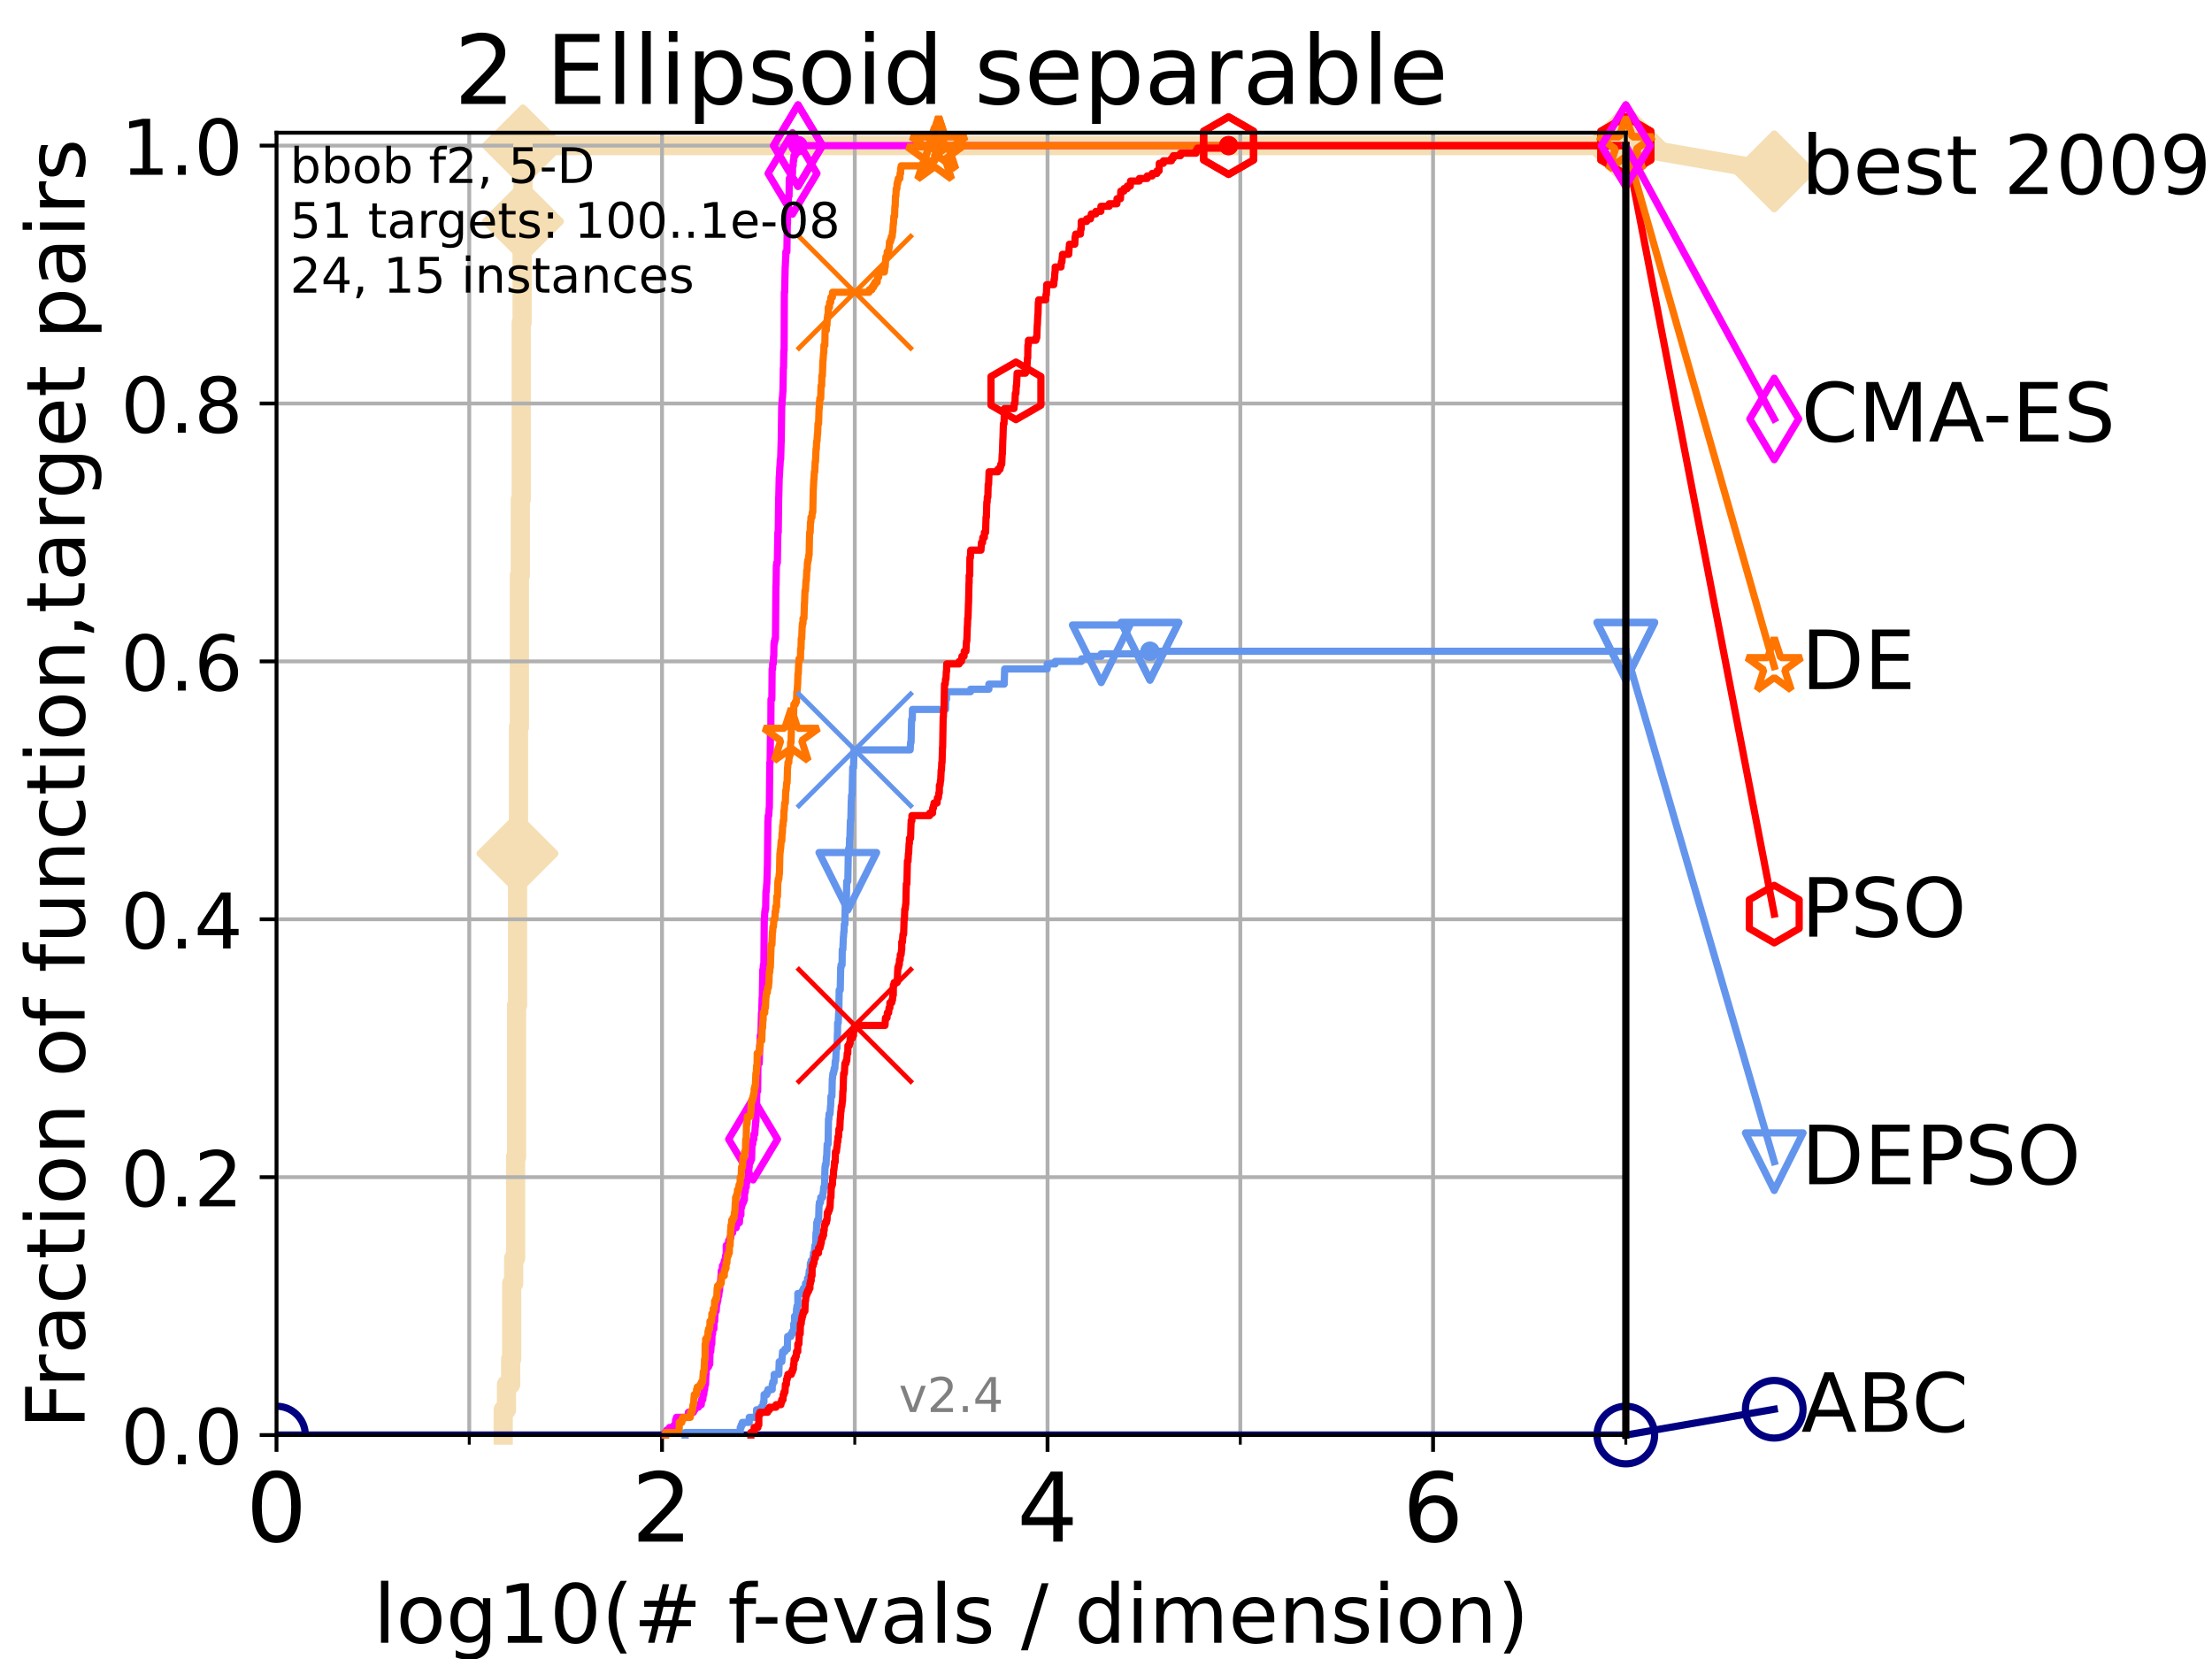 <?xml version="1.0" encoding="utf-8" standalone="no"?>
<!DOCTYPE svg PUBLIC "-//W3C//DTD SVG 1.1//EN"
  "http://www.w3.org/Graphics/SVG/1.1/DTD/svg11.dtd">
<!-- Created with matplotlib (https://matplotlib.org/) -->
<svg height="345.6pt" version="1.1" viewBox="0 0 460.8 345.6" width="460.8pt" xmlns="http://www.w3.org/2000/svg" xmlns:xlink="http://www.w3.org/1999/xlink">
 <defs>
  <style type="text/css">
*{stroke-linecap:butt;stroke-linejoin:round;}
  </style>
 </defs>
 <g id="figure_1">
  <g id="patch_1">
   <path d="M 0 345.6 
L 460.8 345.6 
L 460.8 0 
L 0 0 
z
" style="fill:#ffffff;"/>
  </g>
  <g id="axes_1">
   <g id="patch_2">
    <path d="M 57.6 298.944 
L 338.688 298.944 
L 338.688 27.648 
L 57.6 27.648 
z
" style="fill:#ffffff;"/>
   </g>
   <g id="line2d_1">
    <path d="M 104.826 298.944 
L 104.826 293.677 
L 105.51 293.677 
L 105.51 288.41 
L 106.383 288.41 
L 106.383 283.143 
L 106.594 283.143 
L 106.594 267.343 
L 107.009 267.343 
L 107.009 262.076 
L 107.415 262.076 
L 107.415 241.009 
L 107.614 241.009 
L 107.614 209.407 
L 107.811 209.407 
L 107.811 177.806 
L 108.006 177.806 
L 108.006 151.472 
L 108.199 151.472 
L 108.199 119.871 
L 108.389 119.871 
L 108.389 104.07 
L 108.578 104.07 
L 108.578 67.202 
L 108.764 67.202 
L 108.764 46.135 
L 108.949 46.135 
L 108.949 30.334 
L 338.688 30.334 
" style="fill:none;stroke:#f5deb3;stroke-linecap:square;stroke-width:4;"/>
   </g>
   <g id="line2d_2">
    <defs>
     <path d="M -0 7.778 
L 7.778 0 
L 0 -7.778 
L -7.778 -0 
z
" id="ma2f709fe38" style="stroke:#f5deb3;stroke-linejoin:miter;stroke-width:1.5;"/>
    </defs>
    <g>
     <use style="fill:#f5deb3;stroke:#f5deb3;stroke-linejoin:miter;stroke-width:1.5;" x="107.811" xlink:href="#ma2f709fe38" y="177.806"/>
     <use style="fill:#f5deb3;stroke:#f5deb3;stroke-linejoin:miter;stroke-width:1.5;" x="108.949" xlink:href="#ma2f709fe38" y="46.135"/>
     <use style="fill:#f5deb3;stroke:#f5deb3;stroke-linejoin:miter;stroke-width:1.5;" x="108.949" xlink:href="#ma2f709fe38" y="30.334"/>
     <use style="fill:#f5deb3;stroke:#f5deb3;stroke-linejoin:miter;stroke-width:1.5;" x="108.949" xlink:href="#ma2f709fe38" y="30.334"/>
     <use style="fill:#f5deb3;stroke:#f5deb3;stroke-linejoin:miter;stroke-width:1.5;" x="338.688" xlink:href="#ma2f709fe38" y="30.334"/>
    </g>
   </g>
   <g id="line2d_3">
    <path style="fill:none;stroke:#f5deb3;stroke-linecap:square;stroke-width:4;"/>
    <g/>
   </g>
   <g id="line2d_4">
    <path d="M 338.688 30.334 
L 369.608 35.706 
" style="fill:none;stroke:#f5deb3;stroke-linecap:square;stroke-width:4;"/>
    <g>
     <use style="fill:#f5deb3;stroke:#f5deb3;stroke-linejoin:miter;stroke-width:1.5;" x="338.688" xlink:href="#ma2f709fe38" y="30.334"/>
     <use style="fill:#f5deb3;stroke:#f5deb3;stroke-linejoin:miter;stroke-width:1.5;" x="369.608" xlink:href="#ma2f709fe38" y="35.706"/>
    </g>
   </g>
   <g id="matplotlib.axis_1">
    <g id="xtick_1">
     <g id="line2d_5">
      <path clip-path="url(#p87054e97a1)" d="M 57.6 298.944 
L 57.6 27.648 
" style="fill:none;stroke:#b0b0b0;stroke-linecap:square;stroke-width:0.8;"/>
     </g>
     <g id="line2d_6">
      <defs>
       <path d="M 0 0 
L 0 3.5 
" id="m26e1e52b3c" style="stroke:#000000;stroke-width:0.8;"/>
      </defs>
      <g>
       <use style="stroke:#000000;stroke-width:0.8;" x="57.6" xlink:href="#m26e1e52b3c" y="298.944"/>
      </g>
     </g>
     <g id="text_1">
      <!-- 0 -->
      <defs>
       <path d="M 31.781 66.406 
Q 24.172 66.406 20.328 58.906 
Q 16.5 51.422 16.5 36.375 
Q 16.5 21.391 20.328 13.891 
Q 24.172 6.391 31.781 6.391 
Q 39.453 6.391 43.281 13.891 
Q 47.125 21.391 47.125 36.375 
Q 47.125 51.422 43.281 58.906 
Q 39.453 66.406 31.781 66.406 
z
M 31.781 74.219 
Q 44.047 74.219 50.516 64.516 
Q 56.984 54.828 56.984 36.375 
Q 56.984 17.969 50.516 8.266 
Q 44.047 -1.422 31.781 -1.422 
Q 19.531 -1.422 13.062 8.266 
Q 6.594 17.969 6.594 36.375 
Q 6.594 54.828 13.062 64.516 
Q 19.531 74.219 31.781 74.219 
z
" id="DejaVuSans-48"/>
      </defs>
      <g transform="translate(51.237 321.141)scale(0.2 -0.2)">
       <use xlink:href="#DejaVuSans-48"/>
      </g>
     </g>
    </g>
    <g id="xtick_2">
     <g id="line2d_7">
      <path clip-path="url(#p87054e97a1)" d="M 137.911 298.944 
L 137.911 27.648 
" style="fill:none;stroke:#b0b0b0;stroke-linecap:square;stroke-width:0.8;"/>
     </g>
     <g id="line2d_8">
      <g>
       <use style="stroke:#000000;stroke-width:0.8;" x="137.911" xlink:href="#m26e1e52b3c" y="298.944"/>
      </g>
     </g>
     <g id="text_2">
      <!-- 2 -->
      <defs>
       <path d="M 19.188 8.297 
L 53.609 8.297 
L 53.609 0 
L 7.328 0 
L 7.328 8.297 
Q 12.938 14.109 22.625 23.891 
Q 32.328 33.688 34.812 36.531 
Q 39.547 41.844 41.422 45.531 
Q 43.312 49.219 43.312 52.781 
Q 43.312 58.594 39.234 62.25 
Q 35.156 65.922 28.609 65.922 
Q 23.969 65.922 18.812 64.312 
Q 13.672 62.703 7.812 59.422 
L 7.812 69.391 
Q 13.766 71.781 18.938 73 
Q 24.125 74.219 28.422 74.219 
Q 39.75 74.219 46.484 68.547 
Q 53.219 62.891 53.219 53.422 
Q 53.219 48.922 51.531 44.891 
Q 49.859 40.875 45.406 35.406 
Q 44.188 33.984 37.641 27.219 
Q 31.109 20.453 19.188 8.297 
z
" id="DejaVuSans-50"/>
      </defs>
      <g transform="translate(131.548 321.141)scale(0.2 -0.2)">
       <use xlink:href="#DejaVuSans-50"/>
      </g>
     </g>
    </g>
    <g id="xtick_3">
     <g id="line2d_9">
      <path clip-path="url(#p87054e97a1)" d="M 218.222 298.944 
L 218.222 27.648 
" style="fill:none;stroke:#b0b0b0;stroke-linecap:square;stroke-width:0.8;"/>
     </g>
     <g id="line2d_10">
      <g>
       <use style="stroke:#000000;stroke-width:0.8;" x="218.222" xlink:href="#m26e1e52b3c" y="298.944"/>
      </g>
     </g>
     <g id="text_3">
      <!-- 4 -->
      <defs>
       <path d="M 37.797 64.312 
L 12.891 25.391 
L 37.797 25.391 
z
M 35.203 72.906 
L 47.609 72.906 
L 47.609 25.391 
L 58.016 25.391 
L 58.016 17.188 
L 47.609 17.188 
L 47.609 0 
L 37.797 0 
L 37.797 17.188 
L 4.891 17.188 
L 4.891 26.703 
z
" id="DejaVuSans-52"/>
      </defs>
      <g transform="translate(211.859 321.141)scale(0.2 -0.2)">
       <use xlink:href="#DejaVuSans-52"/>
      </g>
     </g>
    </g>
    <g id="xtick_4">
     <g id="line2d_11">
      <path clip-path="url(#p87054e97a1)" d="M 298.533 298.944 
L 298.533 27.648 
" style="fill:none;stroke:#b0b0b0;stroke-linecap:square;stroke-width:0.8;"/>
     </g>
     <g id="line2d_12">
      <g>
       <use style="stroke:#000000;stroke-width:0.8;" x="298.533" xlink:href="#m26e1e52b3c" y="298.944"/>
      </g>
     </g>
     <g id="text_4">
      <!-- 6 -->
      <defs>
       <path d="M 33.016 40.375 
Q 26.375 40.375 22.484 35.828 
Q 18.609 31.297 18.609 23.391 
Q 18.609 15.531 22.484 10.953 
Q 26.375 6.391 33.016 6.391 
Q 39.656 6.391 43.531 10.953 
Q 47.406 15.531 47.406 23.391 
Q 47.406 31.297 43.531 35.828 
Q 39.656 40.375 33.016 40.375 
z
M 52.594 71.297 
L 52.594 62.312 
Q 48.875 64.062 45.094 64.984 
Q 41.312 65.922 37.594 65.922 
Q 27.828 65.922 22.672 59.328 
Q 17.531 52.734 16.797 39.406 
Q 19.672 43.656 24.016 45.922 
Q 28.375 48.188 33.594 48.188 
Q 44.578 48.188 50.953 41.516 
Q 57.328 34.859 57.328 23.391 
Q 57.328 12.156 50.688 5.359 
Q 44.047 -1.422 33.016 -1.422 
Q 20.359 -1.422 13.672 8.266 
Q 6.984 17.969 6.984 36.375 
Q 6.984 53.656 15.188 63.938 
Q 23.391 74.219 37.203 74.219 
Q 40.922 74.219 44.703 73.484 
Q 48.484 72.75 52.594 71.297 
z
" id="DejaVuSans-54"/>
      </defs>
      <g transform="translate(292.17 321.141)scale(0.2 -0.2)">
       <use xlink:href="#DejaVuSans-54"/>
      </g>
     </g>
    </g>
    <g id="xtick_5">
     <g id="line2d_13">
      <path clip-path="url(#p87054e97a1)" d="M 97.755 298.944 
L 97.755 27.648 
" style="fill:none;stroke:#b0b0b0;stroke-linecap:square;stroke-width:0.8;"/>
     </g>
     <g id="line2d_14">
      <defs>
       <path d="M 0 0 
L 0 2 
" id="m313644e64f" style="stroke:#000000;stroke-width:0.6;"/>
      </defs>
      <g>
       <use style="stroke:#000000;stroke-width:0.6;" x="97.755" xlink:href="#m313644e64f" y="298.944"/>
      </g>
     </g>
    </g>
    <g id="xtick_6">
     <g id="line2d_15">
      <path clip-path="url(#p87054e97a1)" d="M 178.066 298.944 
L 178.066 27.648 
" style="fill:none;stroke:#b0b0b0;stroke-linecap:square;stroke-width:0.8;"/>
     </g>
     <g id="line2d_16">
      <g>
       <use style="stroke:#000000;stroke-width:0.6;" x="178.066" xlink:href="#m313644e64f" y="298.944"/>
      </g>
     </g>
    </g>
    <g id="xtick_7">
     <g id="line2d_17">
      <path clip-path="url(#p87054e97a1)" d="M 258.377 298.944 
L 258.377 27.648 
" style="fill:none;stroke:#b0b0b0;stroke-linecap:square;stroke-width:0.8;"/>
     </g>
     <g id="line2d_18">
      <g>
       <use style="stroke:#000000;stroke-width:0.6;" x="258.377" xlink:href="#m313644e64f" y="298.944"/>
      </g>
     </g>
    </g>
    <g id="xtick_8">
     <g id="line2d_19">
      <path clip-path="url(#p87054e97a1)" d="M 338.688 298.944 
L 338.688 27.648 
" style="fill:none;stroke:#b0b0b0;stroke-linecap:square;stroke-width:0.8;"/>
     </g>
     <g id="line2d_20">
      <g>
       <use style="stroke:#000000;stroke-width:0.6;" x="338.688" xlink:href="#m313644e64f" y="298.944"/>
      </g>
     </g>
    </g>
    <g id="text_5">
     <!-- log10(# f-evals / dimension) -->
     <defs>
      <path d="M 9.422 75.984 
L 18.406 75.984 
L 18.406 0 
L 9.422 0 
z
" id="DejaVuSans-108"/>
      <path d="M 30.609 48.391 
Q 23.391 48.391 19.188 42.75 
Q 14.984 37.109 14.984 27.297 
Q 14.984 17.484 19.156 11.844 
Q 23.344 6.203 30.609 6.203 
Q 37.797 6.203 41.984 11.859 
Q 46.188 17.531 46.188 27.297 
Q 46.188 37.016 41.984 42.703 
Q 37.797 48.391 30.609 48.391 
z
M 30.609 56 
Q 42.328 56 49.016 48.375 
Q 55.719 40.766 55.719 27.297 
Q 55.719 13.875 49.016 6.219 
Q 42.328 -1.422 30.609 -1.422 
Q 18.844 -1.422 12.172 6.219 
Q 5.516 13.875 5.516 27.297 
Q 5.516 40.766 12.172 48.375 
Q 18.844 56 30.609 56 
z
" id="DejaVuSans-111"/>
      <path d="M 45.406 27.984 
Q 45.406 37.75 41.375 43.109 
Q 37.359 48.484 30.078 48.484 
Q 22.859 48.484 18.828 43.109 
Q 14.797 37.75 14.797 27.984 
Q 14.797 18.266 18.828 12.891 
Q 22.859 7.516 30.078 7.516 
Q 37.359 7.516 41.375 12.891 
Q 45.406 18.266 45.406 27.984 
z
M 54.391 6.781 
Q 54.391 -7.172 48.188 -13.984 
Q 42 -20.797 29.203 -20.797 
Q 24.469 -20.797 20.266 -20.094 
Q 16.062 -19.391 12.109 -17.922 
L 12.109 -9.188 
Q 16.062 -11.328 19.922 -12.344 
Q 23.781 -13.375 27.781 -13.375 
Q 36.625 -13.375 41.016 -8.766 
Q 45.406 -4.156 45.406 5.172 
L 45.406 9.625 
Q 42.625 4.781 38.281 2.391 
Q 33.938 0 27.875 0 
Q 17.828 0 11.672 7.656 
Q 5.516 15.328 5.516 27.984 
Q 5.516 40.672 11.672 48.328 
Q 17.828 56 27.875 56 
Q 33.938 56 38.281 53.609 
Q 42.625 51.219 45.406 46.391 
L 45.406 54.688 
L 54.391 54.688 
z
" id="DejaVuSans-103"/>
      <path d="M 12.406 8.297 
L 28.516 8.297 
L 28.516 63.922 
L 10.984 60.406 
L 10.984 69.391 
L 28.422 72.906 
L 38.281 72.906 
L 38.281 8.297 
L 54.391 8.297 
L 54.391 0 
L 12.406 0 
z
" id="DejaVuSans-49"/>
      <path d="M 31 75.875 
Q 24.469 64.656 21.281 53.656 
Q 18.109 42.672 18.109 31.391 
Q 18.109 20.125 21.312 9.062 
Q 24.516 -2 31 -13.188 
L 23.188 -13.188 
Q 15.875 -1.703 12.234 9.375 
Q 8.594 20.453 8.594 31.391 
Q 8.594 42.281 12.203 53.312 
Q 15.828 64.359 23.188 75.875 
z
" id="DejaVuSans-40"/>
      <path d="M 51.125 44 
L 36.922 44 
L 32.812 27.688 
L 47.125 27.688 
z
M 43.797 71.781 
L 38.719 51.516 
L 52.984 51.516 
L 58.109 71.781 
L 65.922 71.781 
L 60.891 51.516 
L 76.125 51.516 
L 76.125 44 
L 58.984 44 
L 54.984 27.688 
L 70.516 27.688 
L 70.516 20.219 
L 53.078 20.219 
L 48 0 
L 40.188 0 
L 45.219 20.219 
L 30.906 20.219 
L 25.875 0 
L 18.016 0 
L 23.094 20.219 
L 7.719 20.219 
L 7.719 27.688 
L 24.906 27.688 
L 29 44 
L 13.281 44 
L 13.281 51.516 
L 30.906 51.516 
L 35.891 71.781 
z
" id="DejaVuSans-35"/>
      <path id="DejaVuSans-32"/>
      <path d="M 37.109 75.984 
L 37.109 68.5 
L 28.516 68.5 
Q 23.688 68.5 21.797 66.547 
Q 19.922 64.594 19.922 59.516 
L 19.922 54.688 
L 34.719 54.688 
L 34.719 47.703 
L 19.922 47.703 
L 19.922 0 
L 10.891 0 
L 10.891 47.703 
L 2.297 47.703 
L 2.297 54.688 
L 10.891 54.688 
L 10.891 58.5 
Q 10.891 67.625 15.141 71.797 
Q 19.391 75.984 28.609 75.984 
z
" id="DejaVuSans-102"/>
      <path d="M 4.891 31.391 
L 31.203 31.391 
L 31.203 23.391 
L 4.891 23.391 
z
" id="DejaVuSans-45"/>
      <path d="M 56.203 29.594 
L 56.203 25.203 
L 14.891 25.203 
Q 15.484 15.922 20.484 11.062 
Q 25.484 6.203 34.422 6.203 
Q 39.594 6.203 44.453 7.469 
Q 49.312 8.734 54.109 11.281 
L 54.109 2.781 
Q 49.266 0.734 44.188 -0.344 
Q 39.109 -1.422 33.891 -1.422 
Q 20.797 -1.422 13.156 6.188 
Q 5.516 13.812 5.516 26.812 
Q 5.516 40.234 12.766 48.109 
Q 20.016 56 32.328 56 
Q 43.359 56 49.781 48.891 
Q 56.203 41.797 56.203 29.594 
z
M 47.219 32.234 
Q 47.125 39.594 43.094 43.984 
Q 39.062 48.391 32.422 48.391 
Q 24.906 48.391 20.391 44.141 
Q 15.875 39.891 15.188 32.172 
z
" id="DejaVuSans-101"/>
      <path d="M 2.984 54.688 
L 12.5 54.688 
L 29.594 8.797 
L 46.688 54.688 
L 56.203 54.688 
L 35.688 0 
L 23.484 0 
z
" id="DejaVuSans-118"/>
      <path d="M 34.281 27.484 
Q 23.391 27.484 19.188 25 
Q 14.984 22.516 14.984 16.5 
Q 14.984 11.719 18.141 8.906 
Q 21.297 6.109 26.703 6.109 
Q 34.188 6.109 38.703 11.406 
Q 43.219 16.703 43.219 25.484 
L 43.219 27.484 
z
M 52.203 31.203 
L 52.203 0 
L 43.219 0 
L 43.219 8.297 
Q 40.141 3.328 35.547 0.953 
Q 30.953 -1.422 24.312 -1.422 
Q 15.922 -1.422 10.953 3.297 
Q 6 8.016 6 15.922 
Q 6 25.141 12.172 29.828 
Q 18.359 34.516 30.609 34.516 
L 43.219 34.516 
L 43.219 35.406 
Q 43.219 41.609 39.141 45 
Q 35.062 48.391 27.688 48.391 
Q 23 48.391 18.547 47.266 
Q 14.109 46.141 10.016 43.891 
L 10.016 52.203 
Q 14.938 54.109 19.578 55.047 
Q 24.219 56 28.609 56 
Q 40.484 56 46.344 49.844 
Q 52.203 43.703 52.203 31.203 
z
" id="DejaVuSans-97"/>
      <path d="M 44.281 53.078 
L 44.281 44.578 
Q 40.484 46.531 36.375 47.5 
Q 32.281 48.484 27.875 48.484 
Q 21.188 48.484 17.844 46.438 
Q 14.5 44.391 14.5 40.281 
Q 14.5 37.156 16.891 35.375 
Q 19.281 33.594 26.516 31.984 
L 29.594 31.297 
Q 39.156 29.25 43.188 25.516 
Q 47.219 21.781 47.219 15.094 
Q 47.219 7.469 41.188 3.016 
Q 35.156 -1.422 24.609 -1.422 
Q 20.219 -1.422 15.453 -0.562 
Q 10.688 0.297 5.422 2 
L 5.422 11.281 
Q 10.406 8.688 15.234 7.391 
Q 20.062 6.109 24.812 6.109 
Q 31.156 6.109 34.562 8.281 
Q 37.984 10.453 37.984 14.406 
Q 37.984 18.062 35.516 20.016 
Q 33.062 21.969 24.703 23.781 
L 21.578 24.516 
Q 13.234 26.266 9.516 29.906 
Q 5.812 33.547 5.812 39.891 
Q 5.812 47.609 11.281 51.797 
Q 16.75 56 26.812 56 
Q 31.781 56 36.172 55.266 
Q 40.578 54.547 44.281 53.078 
z
" id="DejaVuSans-115"/>
      <path d="M 25.391 72.906 
L 33.688 72.906 
L 8.297 -9.281 
L 0 -9.281 
z
" id="DejaVuSans-47"/>
      <path d="M 45.406 46.391 
L 45.406 75.984 
L 54.391 75.984 
L 54.391 0 
L 45.406 0 
L 45.406 8.203 
Q 42.578 3.328 38.25 0.953 
Q 33.938 -1.422 27.875 -1.422 
Q 17.969 -1.422 11.734 6.484 
Q 5.516 14.406 5.516 27.297 
Q 5.516 40.188 11.734 48.094 
Q 17.969 56 27.875 56 
Q 33.938 56 38.25 53.625 
Q 42.578 51.266 45.406 46.391 
z
M 14.797 27.297 
Q 14.797 17.391 18.875 11.75 
Q 22.953 6.109 30.078 6.109 
Q 37.203 6.109 41.297 11.75 
Q 45.406 17.391 45.406 27.297 
Q 45.406 37.203 41.297 42.844 
Q 37.203 48.484 30.078 48.484 
Q 22.953 48.484 18.875 42.844 
Q 14.797 37.203 14.797 27.297 
z
" id="DejaVuSans-100"/>
      <path d="M 9.422 54.688 
L 18.406 54.688 
L 18.406 0 
L 9.422 0 
z
M 9.422 75.984 
L 18.406 75.984 
L 18.406 64.594 
L 9.422 64.594 
z
" id="DejaVuSans-105"/>
      <path d="M 52 44.188 
Q 55.375 50.25 60.062 53.125 
Q 64.75 56 71.094 56 
Q 79.641 56 84.281 50.016 
Q 88.922 44.047 88.922 33.016 
L 88.922 0 
L 79.891 0 
L 79.891 32.719 
Q 79.891 40.578 77.094 44.375 
Q 74.312 48.188 68.609 48.188 
Q 61.625 48.188 57.562 43.547 
Q 53.516 38.922 53.516 30.906 
L 53.516 0 
L 44.484 0 
L 44.484 32.719 
Q 44.484 40.625 41.703 44.406 
Q 38.922 48.188 33.109 48.188 
Q 26.219 48.188 22.156 43.531 
Q 18.109 38.875 18.109 30.906 
L 18.109 0 
L 9.078 0 
L 9.078 54.688 
L 18.109 54.688 
L 18.109 46.188 
Q 21.188 51.219 25.484 53.609 
Q 29.781 56 35.688 56 
Q 41.656 56 45.828 52.969 
Q 50 49.953 52 44.188 
z
" id="DejaVuSans-109"/>
      <path d="M 54.891 33.016 
L 54.891 0 
L 45.906 0 
L 45.906 32.719 
Q 45.906 40.484 42.875 44.328 
Q 39.844 48.188 33.797 48.188 
Q 26.516 48.188 22.312 43.547 
Q 18.109 38.922 18.109 30.906 
L 18.109 0 
L 9.078 0 
L 9.078 54.688 
L 18.109 54.688 
L 18.109 46.188 
Q 21.344 51.125 25.703 53.562 
Q 30.078 56 35.797 56 
Q 45.219 56 50.047 50.172 
Q 54.891 44.344 54.891 33.016 
z
" id="DejaVuSans-110"/>
      <path d="M 8.016 75.875 
L 15.828 75.875 
Q 23.141 64.359 26.781 53.312 
Q 30.422 42.281 30.422 31.391 
Q 30.422 20.453 26.781 9.375 
Q 23.141 -1.703 15.828 -13.188 
L 8.016 -13.188 
Q 14.5 -2 17.703 9.062 
Q 20.906 20.125 20.906 31.391 
Q 20.906 42.672 17.703 53.656 
Q 14.5 64.656 8.016 75.875 
z
" id="DejaVuSans-41"/>
     </defs>
     <g transform="translate(77.764 342.218)scale(0.17 -0.17)">
      <use xlink:href="#DejaVuSans-108"/>
      <use x="27.783" xlink:href="#DejaVuSans-111"/>
      <use x="88.965" xlink:href="#DejaVuSans-103"/>
      <use x="152.441" xlink:href="#DejaVuSans-49"/>
      <use x="216.064" xlink:href="#DejaVuSans-48"/>
      <use x="279.688" xlink:href="#DejaVuSans-40"/>
      <use x="318.701" xlink:href="#DejaVuSans-35"/>
      <use x="402.49" xlink:href="#DejaVuSans-32"/>
      <use x="434.277" xlink:href="#DejaVuSans-102"/>
      <use x="463.982" xlink:href="#DejaVuSans-45"/>
      <use x="500.066" xlink:href="#DejaVuSans-101"/>
      <use x="561.59" xlink:href="#DejaVuSans-118"/>
      <use x="620.77" xlink:href="#DejaVuSans-97"/>
      <use x="682.049" xlink:href="#DejaVuSans-108"/>
      <use x="709.832" xlink:href="#DejaVuSans-115"/>
      <use x="761.932" xlink:href="#DejaVuSans-32"/>
      <use x="793.719" xlink:href="#DejaVuSans-47"/>
      <use x="827.41" xlink:href="#DejaVuSans-32"/>
      <use x="859.197" xlink:href="#DejaVuSans-100"/>
      <use x="922.674" xlink:href="#DejaVuSans-105"/>
      <use x="950.457" xlink:href="#DejaVuSans-109"/>
      <use x="1047.869" xlink:href="#DejaVuSans-101"/>
      <use x="1109.393" xlink:href="#DejaVuSans-110"/>
      <use x="1172.771" xlink:href="#DejaVuSans-115"/>
      <use x="1224.871" xlink:href="#DejaVuSans-105"/>
      <use x="1252.654" xlink:href="#DejaVuSans-111"/>
      <use x="1313.836" xlink:href="#DejaVuSans-110"/>
      <use x="1377.215" xlink:href="#DejaVuSans-41"/>
     </g>
    </g>
   </g>
   <g id="matplotlib.axis_2">
    <g id="ytick_1">
     <g id="line2d_21">
      <path clip-path="url(#p87054e97a1)" d="M 57.6 298.944 
L 338.688 298.944 
" style="fill:none;stroke:#b0b0b0;stroke-linecap:square;stroke-width:0.8;"/>
     </g>
     <g id="line2d_22">
      <defs>
       <path d="M 0 0 
L -3.5 0 
" id="me7f816f1e2" style="stroke:#000000;stroke-width:0.8;"/>
      </defs>
      <g>
       <use style="stroke:#000000;stroke-width:0.8;" x="57.6" xlink:href="#me7f816f1e2" y="298.944"/>
      </g>
     </g>
     <g id="text_6">
      <!-- 0.0 -->
      <defs>
       <path d="M 10.688 12.406 
L 21 12.406 
L 21 0 
L 10.688 0 
z
" id="DejaVuSans-46"/>
      </defs>
      <g transform="translate(25.155 305.023)scale(0.16 -0.16)">
       <use xlink:href="#DejaVuSans-48"/>
       <use x="63.623" xlink:href="#DejaVuSans-46"/>
       <use x="95.41" xlink:href="#DejaVuSans-48"/>
      </g>
     </g>
    </g>
    <g id="ytick_2">
     <g id="line2d_23">
      <path clip-path="url(#p87054e97a1)" d="M 57.6 245.222 
L 338.688 245.222 
" style="fill:none;stroke:#b0b0b0;stroke-linecap:square;stroke-width:0.8;"/>
     </g>
     <g id="line2d_24">
      <g>
       <use style="stroke:#000000;stroke-width:0.8;" x="57.6" xlink:href="#me7f816f1e2" y="245.222"/>
      </g>
     </g>
     <g id="text_7">
      <!-- 0.2 -->
      <g transform="translate(25.155 251.301)scale(0.16 -0.16)">
       <use xlink:href="#DejaVuSans-48"/>
       <use x="63.623" xlink:href="#DejaVuSans-46"/>
       <use x="95.41" xlink:href="#DejaVuSans-50"/>
      </g>
     </g>
    </g>
    <g id="ytick_3">
     <g id="line2d_25">
      <path clip-path="url(#p87054e97a1)" d="M 57.6 191.5 
L 338.688 191.5 
" style="fill:none;stroke:#b0b0b0;stroke-linecap:square;stroke-width:0.8;"/>
     </g>
     <g id="line2d_26">
      <g>
       <use style="stroke:#000000;stroke-width:0.8;" x="57.6" xlink:href="#me7f816f1e2" y="191.5"/>
      </g>
     </g>
     <g id="text_8">
      <!-- 0.4 -->
      <g transform="translate(25.155 197.579)scale(0.16 -0.16)">
       <use xlink:href="#DejaVuSans-48"/>
       <use x="63.623" xlink:href="#DejaVuSans-46"/>
       <use x="95.41" xlink:href="#DejaVuSans-52"/>
      </g>
     </g>
    </g>
    <g id="ytick_4">
     <g id="line2d_27">
      <path clip-path="url(#p87054e97a1)" d="M 57.6 137.778 
L 338.688 137.778 
" style="fill:none;stroke:#b0b0b0;stroke-linecap:square;stroke-width:0.8;"/>
     </g>
     <g id="line2d_28">
      <g>
       <use style="stroke:#000000;stroke-width:0.8;" x="57.6" xlink:href="#me7f816f1e2" y="137.778"/>
      </g>
     </g>
     <g id="text_9">
      <!-- 0.6 -->
      <g transform="translate(25.155 143.857)scale(0.16 -0.16)">
       <use xlink:href="#DejaVuSans-48"/>
       <use x="63.623" xlink:href="#DejaVuSans-46"/>
       <use x="95.41" xlink:href="#DejaVuSans-54"/>
      </g>
     </g>
    </g>
    <g id="ytick_5">
     <g id="line2d_29">
      <path clip-path="url(#p87054e97a1)" d="M 57.6 84.056 
L 338.688 84.056 
" style="fill:none;stroke:#b0b0b0;stroke-linecap:square;stroke-width:0.8;"/>
     </g>
     <g id="line2d_30">
      <g>
       <use style="stroke:#000000;stroke-width:0.8;" x="57.6" xlink:href="#me7f816f1e2" y="84.056"/>
      </g>
     </g>
     <g id="text_10">
      <!-- 0.8 -->
      <defs>
       <path d="M 31.781 34.625 
Q 24.75 34.625 20.719 30.859 
Q 16.703 27.094 16.703 20.516 
Q 16.703 13.922 20.719 10.156 
Q 24.75 6.391 31.781 6.391 
Q 38.812 6.391 42.859 10.172 
Q 46.922 13.969 46.922 20.516 
Q 46.922 27.094 42.891 30.859 
Q 38.875 34.625 31.781 34.625 
z
M 21.922 38.812 
Q 15.578 40.375 12.031 44.719 
Q 8.5 49.078 8.5 55.328 
Q 8.5 64.062 14.719 69.141 
Q 20.953 74.219 31.781 74.219 
Q 42.672 74.219 48.875 69.141 
Q 55.078 64.062 55.078 55.328 
Q 55.078 49.078 51.531 44.719 
Q 48 40.375 41.703 38.812 
Q 48.828 37.156 52.797 32.312 
Q 56.781 27.484 56.781 20.516 
Q 56.781 9.906 50.312 4.234 
Q 43.844 -1.422 31.781 -1.422 
Q 19.734 -1.422 13.25 4.234 
Q 6.781 9.906 6.781 20.516 
Q 6.781 27.484 10.781 32.312 
Q 14.797 37.156 21.922 38.812 
z
M 18.312 54.391 
Q 18.312 48.734 21.844 45.562 
Q 25.391 42.391 31.781 42.391 
Q 38.141 42.391 41.719 45.562 
Q 45.312 48.734 45.312 54.391 
Q 45.312 60.062 41.719 63.234 
Q 38.141 66.406 31.781 66.406 
Q 25.391 66.406 21.844 63.234 
Q 18.312 60.062 18.312 54.391 
z
" id="DejaVuSans-56"/>
      </defs>
      <g transform="translate(25.155 90.135)scale(0.16 -0.16)">
       <use xlink:href="#DejaVuSans-48"/>
       <use x="63.623" xlink:href="#DejaVuSans-46"/>
       <use x="95.41" xlink:href="#DejaVuSans-56"/>
      </g>
     </g>
    </g>
    <g id="ytick_6">
     <g id="line2d_31">
      <path clip-path="url(#p87054e97a1)" d="M 57.6 30.334 
L 338.688 30.334 
" style="fill:none;stroke:#b0b0b0;stroke-linecap:square;stroke-width:0.8;"/>
     </g>
     <g id="line2d_32">
      <g>
       <use style="stroke:#000000;stroke-width:0.8;" x="57.6" xlink:href="#me7f816f1e2" y="30.334"/>
      </g>
     </g>
     <g id="text_11">
      <!-- 1.0 -->
      <g transform="translate(25.155 36.413)scale(0.16 -0.16)">
       <use xlink:href="#DejaVuSans-49"/>
       <use x="63.623" xlink:href="#DejaVuSans-46"/>
       <use x="95.41" xlink:href="#DejaVuSans-48"/>
      </g>
     </g>
    </g>
    <g id="text_12">
     <!-- Fraction of function,target pairs -->
     <defs>
      <path d="M 9.812 72.906 
L 51.703 72.906 
L 51.703 64.594 
L 19.672 64.594 
L 19.672 43.109 
L 48.578 43.109 
L 48.578 34.812 
L 19.672 34.812 
L 19.672 0 
L 9.812 0 
z
" id="DejaVuSans-70"/>
      <path d="M 41.109 46.297 
Q 39.594 47.172 37.812 47.578 
Q 36.031 48 33.891 48 
Q 26.266 48 22.188 43.047 
Q 18.109 38.094 18.109 28.812 
L 18.109 0 
L 9.078 0 
L 9.078 54.688 
L 18.109 54.688 
L 18.109 46.188 
Q 20.953 51.172 25.484 53.578 
Q 30.031 56 36.531 56 
Q 37.453 56 38.578 55.875 
Q 39.703 55.766 41.062 55.516 
z
" id="DejaVuSans-114"/>
      <path d="M 48.781 52.594 
L 48.781 44.188 
Q 44.969 46.297 41.141 47.344 
Q 37.312 48.391 33.406 48.391 
Q 24.656 48.391 19.812 42.844 
Q 14.984 37.312 14.984 27.297 
Q 14.984 17.281 19.812 11.734 
Q 24.656 6.203 33.406 6.203 
Q 37.312 6.203 41.141 7.25 
Q 44.969 8.297 48.781 10.406 
L 48.781 2.094 
Q 45.016 0.344 40.984 -0.531 
Q 36.969 -1.422 32.422 -1.422 
Q 20.062 -1.422 12.781 6.344 
Q 5.516 14.109 5.516 27.297 
Q 5.516 40.672 12.859 48.328 
Q 20.219 56 33.016 56 
Q 37.156 56 41.109 55.141 
Q 45.062 54.297 48.781 52.594 
z
" id="DejaVuSans-99"/>
      <path d="M 18.312 70.219 
L 18.312 54.688 
L 36.812 54.688 
L 36.812 47.703 
L 18.312 47.703 
L 18.312 18.016 
Q 18.312 11.328 20.141 9.422 
Q 21.969 7.516 27.594 7.516 
L 36.812 7.516 
L 36.812 0 
L 27.594 0 
Q 17.188 0 13.234 3.875 
Q 9.281 7.766 9.281 18.016 
L 9.281 47.703 
L 2.688 47.703 
L 2.688 54.688 
L 9.281 54.688 
L 9.281 70.219 
z
" id="DejaVuSans-116"/>
      <path d="M 8.5 21.578 
L 8.5 54.688 
L 17.484 54.688 
L 17.484 21.922 
Q 17.484 14.156 20.5 10.266 
Q 23.531 6.391 29.594 6.391 
Q 36.859 6.391 41.078 11.031 
Q 45.312 15.672 45.312 23.688 
L 45.312 54.688 
L 54.297 54.688 
L 54.297 0 
L 45.312 0 
L 45.312 8.406 
Q 42.047 3.422 37.719 1 
Q 33.406 -1.422 27.688 -1.422 
Q 18.266 -1.422 13.375 4.438 
Q 8.5 10.297 8.5 21.578 
z
M 31.109 56 
z
" id="DejaVuSans-117"/>
      <path d="M 11.719 12.406 
L 22.016 12.406 
L 22.016 4 
L 14.016 -11.625 
L 7.719 -11.625 
L 11.719 4 
z
" id="DejaVuSans-44"/>
      <path d="M 18.109 8.203 
L 18.109 -20.797 
L 9.078 -20.797 
L 9.078 54.688 
L 18.109 54.688 
L 18.109 46.391 
Q 20.953 51.266 25.266 53.625 
Q 29.594 56 35.594 56 
Q 45.562 56 51.781 48.094 
Q 58.016 40.188 58.016 27.297 
Q 58.016 14.406 51.781 6.484 
Q 45.562 -1.422 35.594 -1.422 
Q 29.594 -1.422 25.266 0.953 
Q 20.953 3.328 18.109 8.203 
z
M 48.688 27.297 
Q 48.688 37.203 44.609 42.844 
Q 40.531 48.484 33.406 48.484 
Q 26.266 48.484 22.188 42.844 
Q 18.109 37.203 18.109 27.297 
Q 18.109 17.391 22.188 11.75 
Q 26.266 6.109 33.406 6.109 
Q 40.531 6.109 44.609 11.75 
Q 48.688 17.391 48.688 27.297 
z
" id="DejaVuSans-112"/>
     </defs>
     <g transform="translate(17.62 297.681)rotate(-90)scale(0.17 -0.17)">
      <use xlink:href="#DejaVuSans-70"/>
      <use x="50.27" xlink:href="#DejaVuSans-114"/>
      <use x="91.383" xlink:href="#DejaVuSans-97"/>
      <use x="152.662" xlink:href="#DejaVuSans-99"/>
      <use x="207.643" xlink:href="#DejaVuSans-116"/>
      <use x="246.852" xlink:href="#DejaVuSans-105"/>
      <use x="274.635" xlink:href="#DejaVuSans-111"/>
      <use x="335.816" xlink:href="#DejaVuSans-110"/>
      <use x="399.195" xlink:href="#DejaVuSans-32"/>
      <use x="430.982" xlink:href="#DejaVuSans-111"/>
      <use x="492.164" xlink:href="#DejaVuSans-102"/>
      <use x="527.369" xlink:href="#DejaVuSans-32"/>
      <use x="559.156" xlink:href="#DejaVuSans-102"/>
      <use x="594.361" xlink:href="#DejaVuSans-117"/>
      <use x="657.74" xlink:href="#DejaVuSans-110"/>
      <use x="721.119" xlink:href="#DejaVuSans-99"/>
      <use x="776.1" xlink:href="#DejaVuSans-116"/>
      <use x="815.309" xlink:href="#DejaVuSans-105"/>
      <use x="843.092" xlink:href="#DejaVuSans-111"/>
      <use x="904.273" xlink:href="#DejaVuSans-110"/>
      <use x="967.652" xlink:href="#DejaVuSans-44"/>
      <use x="999.439" xlink:href="#DejaVuSans-116"/>
      <use x="1038.648" xlink:href="#DejaVuSans-97"/>
      <use x="1099.928" xlink:href="#DejaVuSans-114"/>
      <use x="1139.291" xlink:href="#DejaVuSans-103"/>
      <use x="1202.768" xlink:href="#DejaVuSans-101"/>
      <use x="1264.291" xlink:href="#DejaVuSans-116"/>
      <use x="1303.5" xlink:href="#DejaVuSans-32"/>
      <use x="1335.287" xlink:href="#DejaVuSans-112"/>
      <use x="1398.764" xlink:href="#DejaVuSans-97"/>
      <use x="1460.043" xlink:href="#DejaVuSans-105"/>
      <use x="1487.826" xlink:href="#DejaVuSans-114"/>
      <use x="1528.939" xlink:href="#DejaVuSans-115"/>
     </g>
    </g>
   </g>
   <g id="line2d_33">
    <defs>
     <path d="M 0 1.5 
C 0.398 1.5 0.779 1.342 1.061 1.061 
C 1.342 0.779 1.5 0.398 1.5 0 
C 1.5 -0.398 1.342 -0.779 1.061 -1.061 
C 0.779 -1.342 0.398 -1.5 0 -1.5 
C -0.398 -1.5 -0.779 -1.342 -1.061 -1.061 
C -1.342 -0.779 -1.5 -0.398 -1.5 0 
C -1.5 0.398 -1.342 0.779 -1.061 1.061 
C -0.779 1.342 -0.398 1.5 0 1.5 
z
" id="ma8cdb0ba61" style="stroke:#f5deb3;"/>
    </defs>
    <g>
     <use style="fill:#f5deb3;stroke:#f5deb3;" x="108.949" xlink:href="#ma8cdb0ba61" y="30.334"/>
     <use style="fill:#f5deb3;stroke:#f5deb3;" x="108.949" xlink:href="#ma8cdb0ba61" y="30.334"/>
    </g>
   </g>
   <g id="line2d_34">
    <path clip-path="url(#p87054e97a1)" d="M 57.6 298.944 
L 57.6 298.944 
L 57.6 298.944 
L 57.6 298.944 
L 338.688 298.944 
" style="fill:none;stroke:#000080;stroke-linecap:square;stroke-width:1.5;"/>
   </g>
   <g id="line2d_35">
    <defs>
     <path d="M 0 6 
C 1.591 6 3.117 5.368 4.243 4.243 
C 5.368 3.117 6 1.591 6 0 
C 6 -1.591 5.368 -3.117 4.243 -4.243 
C 3.117 -5.368 1.591 -6 0 -6 
C -1.591 -6 -3.117 -5.368 -4.243 -4.243 
C -5.368 -3.117 -6 -1.591 -6 0 
C -6 1.591 -5.368 3.117 -4.243 4.243 
C -3.117 5.368 -1.591 6 0 6 
z
" id="m9acb0e80a6" style="stroke:#000080;stroke-width:1.5;"/>
    </defs>
    <g clip-path="url(#p87054e97a1)">
     <use style="fill-opacity:0;stroke:#000080;stroke-width:1.5;" x="57.6" xlink:href="#m9acb0e80a6" y="298.944"/>
    </g>
   </g>
   <g id="line2d_36">
    <path clip-path="url(#p87054e97a1)" style="fill:none;stroke:#000080;stroke-linecap:square;stroke-width:1.5;"/>
    <g clip-path="url(#p87054e97a1)">
     <use style="fill-opacity:0;stroke:#000080;stroke-width:1.5;" x="-1" xlink:href="#m9acb0e80a6" y="567.554"/>
     <use style="fill-opacity:0;stroke:#000080;stroke-width:1.5;" x="338.688" xlink:href="#m9acb0e80a6" y="567.554"/>
    </g>
   </g>
   <g id="line2d_37">
    <defs>
     <path d="M 0 1.5 
C 0.398 1.5 0.779 1.342 1.061 1.061 
C 1.342 0.779 1.5 0.398 1.5 0 
C 1.5 -0.398 1.342 -0.779 1.061 -1.061 
C 0.779 -1.342 0.398 -1.5 0 -1.5 
C -0.398 -1.5 -0.779 -1.342 -1.061 -1.061 
C -1.342 -0.779 -1.5 -0.398 -1.5 0 
C -1.5 0.398 -1.342 0.779 -1.061 1.061 
C -0.779 1.342 -0.398 1.5 0 1.5 
z
" id="m818191ce53" style="stroke:#ff00ff;"/>
    </defs>
    <g>
     <use style="fill:#ff00ff;stroke:#ff00ff;" x="166.241" xlink:href="#m818191ce53" y="30.334"/>
     <use style="fill:#ff00ff;stroke:#ff00ff;" x="166.241" xlink:href="#m818191ce53" y="30.334"/>
    </g>
   </g>
   <g id="line2d_38">
    <path d="M 138.528 298.944 
L 138.528 298.417 
L 138.927 298.417 
L 138.927 297.891 
L 139.478 297.891 
L 139.478 297.364 
L 140.439 297.364 
L 140.439 296.837 
L 140.738 296.837 
L 140.738 295.784 
L 140.915 295.784 
L 140.915 295.257 
L 143.401 295.257 
L 143.401 294.204 
L 144.463 294.204 
L 144.463 293.677 
L 144.771 293.677 
L 144.771 293.15 
L 145.486 293.15 
L 145.486 292.624 
L 146.086 292.624 
L 146.151 291.57 
L 146.41 291.57 
L 146.474 290.517 
L 146.602 290.517 
L 146.707 289.464 
L 146.791 289.464 
L 146.875 288.41 
L 146.979 288.41 
L 147.062 286.304 
L 147.103 286.304 
L 147.103 285.25 
L 147.247 285.25 
L 147.247 284.723 
L 147.61 284.723 
L 147.61 284.197 
L 147.849 284.197 
L 147.908 281.563 
L 148.064 281.563 
L 148.161 279.983 
L 148.277 279.983 
L 148.335 277.877 
L 148.45 277.877 
L 148.469 276.823 
L 148.715 276.823 
L 148.752 275.243 
L 148.883 275.243 
L 148.975 273.136 
L 149.196 273.136 
L 149.287 271.556 
L 149.396 271.556 
L 149.396 271.03 
L 149.522 271.03 
L 149.629 269.976 
L 149.735 269.976 
L 149.806 268.923 
L 149.894 268.923 
L 149.964 267.343 
L 150.086 267.343 
L 150.19 265.763 
L 150.224 265.763 
L 150.258 264.709 
L 150.48 264.709 
L 150.497 263.656 
L 150.766 263.656 
L 150.766 263.129 
L 150.899 263.129 
L 150.899 262.603 
L 151.064 262.603 
L 151.146 261.549 
L 151.292 261.549 
L 151.292 259.443 
L 151.693 259.443 
L 151.803 258.389 
L 152.037 258.389 
L 152.037 257.862 
L 152.223 257.862 
L 152.314 256.809 
L 152.632 256.809 
L 152.632 255.756 
L 153.366 255.756 
L 153.366 255.229 
L 153.509 255.229 
L 153.509 254.702 
L 154.029 254.702 
L 154.126 253.122 
L 154.345 253.122 
L 154.345 251.542 
L 154.48 251.542 
L 154.48 251.016 
L 154.614 251.016 
L 154.614 250.489 
L 154.867 250.489 
L 154.867 249.962 
L 155.077 249.962 
L 155.09 248.382 
L 155.232 248.382 
L 155.31 247.329 
L 155.451 247.329 
L 155.489 246.275 
L 155.59 246.275 
L 155.59 245.749 
L 155.792 245.749 
L 155.792 245.222 
L 155.929 245.222 
L 156.028 243.115 
L 156.077 243.115 
L 156.102 242.062 
L 156.37 242.062 
L 156.37 241.535 
L 156.563 241.535 
L 156.658 238.375 
L 156.8 238.375 
L 156.883 237.322 
L 157.035 237.322 
L 157.058 236.268 
L 157.243 236.268 
L 157.324 234.688 
L 157.37 234.688 
L 157.404 233.635 
L 157.483 233.635 
L 157.54 230.475 
L 157.608 230.475 
L 157.664 227.315 
L 157.832 227.315 
L 157.899 221.521 
L 158.163 221.521 
L 158.272 217.834 
L 158.293 217.834 
L 158.38 215.728 
L 158.519 215.728 
L 158.626 210.987 
L 158.679 210.987 
L 158.764 207.827 
L 158.806 207.827 
L 158.9 202.034 
L 158.973 202.034 
L 159.036 200.98 
L 159.129 200.98 
L 159.212 191.5 
L 159.242 191.5 
L 159.324 189.92 
L 159.385 189.92 
L 159.385 189.393 
L 159.497 189.393 
L 159.558 185.706 
L 159.628 185.706 
L 159.728 184.126 
L 159.748 184.126 
L 159.858 180.44 
L 159.867 180.44 
L 159.966 170.959 
L 160.006 170.959 
L 160.035 169.906 
L 160.143 169.906 
L 160.23 168.326 
L 160.269 168.326 
L 160.365 158.846 
L 160.433 158.846 
L 160.519 151.472 
L 160.585 151.472 
L 160.614 145.678 
L 160.793 145.678 
L 160.849 139.358 
L 160.952 139.358 
L 160.952 138.305 
L 161.073 138.305 
L 161.146 136.725 
L 161.192 136.725 
L 161.229 134.091 
L 161.311 134.091 
L 161.311 133.565 
L 161.429 133.565 
L 161.429 133.038 
L 161.547 133.038 
L 161.636 121.977 
L 161.672 121.977 
L 161.735 117.764 
L 161.797 117.764 
L 161.797 117.237 
L 161.938 117.237 
L 162.043 110.917 
L 162.122 110.917 
L 162.217 103.543 
L 162.234 103.543 
L 162.329 99.33 
L 162.364 99.33 
L 162.458 97.223 
L 162.483 97.223 
L 162.56 95.643 
L 162.628 95.643 
L 162.729 91.956 
L 162.746 91.956 
L 162.846 84.583 
L 162.871 84.583 
L 162.954 83.003 
L 162.987 83.003 
L 163.095 81.423 
L 163.103 81.423 
L 163.185 76.682 
L 163.226 76.682 
L 163.283 72.996 
L 163.348 72.996 
L 163.397 60.882 
L 163.461 60.882 
L 163.566 55.615 
L 163.582 55.615 
L 163.677 53.508 
L 163.701 53.508 
L 163.701 52.455 
L 163.923 52.455 
L 164.009 46.661 
L 164.048 46.661 
L 164.079 44.555 
L 164.164 44.555 
L 164.226 40.868 
L 164.372 40.868 
L 164.425 37.181 
L 164.705 37.181 
L 164.705 36.654 
L 164.921 36.654 
L 164.921 36.128 
L 165.098 36.128 
L 165.098 34.548 
L 165.23 34.548 
L 165.259 33.494 
L 165.346 33.494 
L 165.389 32.441 
L 165.633 32.441 
L 165.633 31.914 
L 165.95 31.914 
L 165.957 30.861 
L 166.241 30.861 
L 166.241 30.334 
L 338.688 30.334 
L 338.688 30.334 
" style="fill:none;stroke:#ff00ff;stroke-linecap:square;stroke-width:1.5;"/>
   </g>
   <g id="line2d_39">
    <defs>
     <path d="M -0 8.485 
L 5.091 0 
L 0 -8.485 
L -5.091 -0 
z
" id="m798d684438" style="stroke:#ff00ff;stroke-linejoin:miter;stroke-width:1.5;"/>
    </defs>
    <g>
     <use style="fill-opacity:0;stroke:#ff00ff;stroke-linejoin:miter;stroke-width:1.5;" x="156.883" xlink:href="#m798d684438" y="237.322"/>
     <use style="fill-opacity:0;stroke:#ff00ff;stroke-linejoin:miter;stroke-width:1.5;" x="165.098" xlink:href="#m798d684438" y="36.128"/>
     <use style="fill-opacity:0;stroke:#ff00ff;stroke-linejoin:miter;stroke-width:1.5;" x="166.241" xlink:href="#m798d684438" y="30.334"/>
     <use style="fill-opacity:0;stroke:#ff00ff;stroke-linejoin:miter;stroke-width:1.5;" x="166.241" xlink:href="#m798d684438" y="30.334"/>
     <use style="fill-opacity:0;stroke:#ff00ff;stroke-linejoin:miter;stroke-width:1.5;" x="338.688" xlink:href="#m798d684438" y="30.334"/>
    </g>
   </g>
   <g id="line2d_40">
    <path style="fill:none;stroke:#ff00ff;stroke-linecap:square;stroke-width:1.5;"/>
    <g/>
   </g>
   <g id="line2d_41">
    <defs>
     <path d="M 0 1.5 
C 0.398 1.5 0.779 1.342 1.061 1.061 
C 1.342 0.779 1.5 0.398 1.5 0 
C 1.5 -0.398 1.342 -0.779 1.061 -1.061 
C 0.779 -1.342 0.398 -1.5 0 -1.5 
C -0.398 -1.5 -0.779 -1.342 -1.061 -1.061 
C -1.342 -0.779 -1.5 -0.398 -1.5 0 
C -1.5 0.398 -1.342 0.779 -1.061 1.061 
C -0.779 1.342 -0.398 1.5 0 1.5 
z
" id="m2e4ae7bc42" style="stroke:#ff7500;"/>
    </defs>
    <g>
     <use style="fill:#ff7500;stroke:#ff7500;" x="195.537" xlink:href="#m2e4ae7bc42" y="30.334"/>
     <use style="fill:#ff7500;stroke:#ff7500;" x="195.537" xlink:href="#m2e4ae7bc42" y="30.334"/>
    </g>
   </g>
   <g id="line2d_42">
    <path d="M 138.662 298.944 
L 138.662 298.417 
L 141.493 298.417 
L 141.493 296.311 
L 142.024 296.311 
L 142.024 295.784 
L 142.243 295.784 
L 142.243 295.257 
L 143.804 295.257 
L 143.853 294.204 
L 144.148 294.204 
L 144.148 293.677 
L 144.27 293.677 
L 144.367 292.624 
L 144.487 292.624 
L 144.582 291.044 
L 144.63 291.044 
L 144.63 290.517 
L 145.098 290.517 
L 145.098 289.464 
L 145.259 289.464 
L 145.259 288.937 
L 145.844 288.937 
L 145.844 288.41 
L 146.129 288.41 
L 146.129 287.884 
L 146.367 287.884 
L 146.474 286.304 
L 146.495 286.304 
L 146.495 285.777 
L 146.665 285.777 
L 146.77 283.143 
L 146.875 283.143 
L 146.896 279.983 
L 147 279.983 
L 147 278.93 
L 147.328 278.93 
L 147.328 278.403 
L 147.47 278.403 
L 147.49 277.35 
L 147.61 277.35 
L 147.61 276.823 
L 147.849 276.823 
L 147.908 275.243 
L 148.239 275.243 
L 148.297 273.663 
L 148.545 273.663 
L 148.583 272.61 
L 148.827 272.61 
L 148.864 271.03 
L 149.104 271.03 
L 149.104 270.503 
L 149.305 270.503 
L 149.396 268.396 
L 149.486 268.396 
L 149.486 267.87 
L 149.911 267.87 
L 149.911 267.343 
L 150.241 267.343 
L 150.344 265.763 
L 150.883 265.763 
L 150.883 264.709 
L 151.048 264.709 
L 151.048 264.183 
L 151.244 264.183 
L 151.244 263.129 
L 151.422 263.129 
L 151.47 262.076 
L 151.534 262.076 
L 151.534 261.549 
L 151.724 261.549 
L 151.724 261.023 
L 151.928 261.023 
L 151.96 259.443 
L 152.099 259.443 
L 152.192 256.282 
L 152.238 256.282 
L 152.269 255.229 
L 152.391 255.229 
L 152.421 254.176 
L 152.707 254.176 
L 152.707 253.649 
L 152.93 253.649 
L 152.988 252.596 
L 153.076 252.596 
L 153.178 250.489 
L 153.236 250.489 
L 153.236 249.436 
L 153.438 249.436 
L 153.438 248.909 
L 153.595 248.909 
L 153.637 247.855 
L 153.862 247.855 
L 153.96 246.802 
L 154.167 246.802 
L 154.208 245.222 
L 154.399 245.222 
L 154.48 243.115 
L 154.681 243.115 
L 154.761 241.009 
L 155.103 241.009 
L 155.103 239.955 
L 155.284 239.955 
L 155.348 237.322 
L 155.451 237.322 
L 155.514 234.162 
L 155.641 234.162 
L 155.679 232.582 
L 156.309 232.582 
L 156.406 231.528 
L 156.43 231.528 
L 156.515 229.421 
L 156.718 229.421 
L 156.718 228.895 
L 156.871 228.895 
L 156.871 228.368 
L 156.988 228.368 
L 156.988 227.841 
L 157.105 227.841 
L 157.105 226.788 
L 157.243 226.788 
L 157.243 226.261 
L 157.358 226.261 
L 157.461 223.628 
L 157.551 223.628 
L 157.608 222.048 
L 157.709 222.048 
L 157.743 219.414 
L 158.174 219.414 
L 158.261 217.834 
L 158.369 217.834 
L 158.38 216.781 
L 158.69 216.781 
L 158.774 214.148 
L 158.858 214.148 
L 158.921 212.567 
L 158.973 212.567 
L 158.994 210.987 
L 159.314 210.987 
L 159.314 209.934 
L 159.457 209.934 
L 159.548 207.827 
L 159.578 207.827 
L 159.668 206.774 
L 159.848 206.774 
L 159.907 205.721 
L 160.074 205.721 
L 160.162 204.667 
L 160.191 204.667 
L 160.24 202.56 
L 160.346 202.56 
L 160.413 201.507 
L 160.48 201.507 
L 160.585 198.347 
L 160.595 198.347 
L 160.633 196.767 
L 160.812 196.767 
L 160.905 194.133 
L 160.961 194.133 
L 161.008 193.08 
L 161.119 193.08 
L 161.211 191.5 
L 161.42 191.5 
L 161.475 189.92 
L 161.601 189.92 
L 161.601 188.867 
L 161.779 188.867 
L 161.814 186.76 
L 161.956 186.76 
L 162.043 183.6 
L 162.13 183.6 
L 162.13 183.073 
L 162.252 183.073 
L 162.329 182.02 
L 162.372 182.02 
L 162.466 177.806 
L 162.492 177.806 
L 162.594 176.753 
L 162.628 176.753 
L 162.729 175.173 
L 162.863 175.173 
L 162.921 173.593 
L 162.979 173.593 
L 163.037 172.013 
L 163.119 172.013 
L 163.16 170.959 
L 163.259 170.959 
L 163.307 168.853 
L 163.372 168.853 
L 163.469 167.272 
L 163.598 167.272 
L 163.685 164.639 
L 163.773 164.639 
L 163.883 163.059 
L 163.97 163.059 
L 164.055 159.899 
L 164.087 159.899 
L 164.149 158.846 
L 164.318 158.846 
L 164.364 157.792 
L 164.448 157.792 
L 164.448 157.265 
L 164.622 157.265 
L 164.698 154.632 
L 164.788 154.632 
L 164.892 150.419 
L 165.018 150.419 
L 165.018 149.892 
L 165.295 149.892 
L 165.375 146.732 
L 165.683 146.732 
L 165.683 146.205 
L 165.915 146.205 
L 165.999 144.098 
L 166.048 144.098 
L 166.159 142.518 
L 166.166 142.518 
L 166.228 140.411 
L 166.289 140.411 
L 166.399 137.778 
L 166.446 137.778 
L 166.446 137.251 
L 166.756 137.251 
L 166.783 135.145 
L 166.876 135.145 
L 166.909 133.038 
L 167.008 133.038 
L 167.113 130.404 
L 167.158 130.404 
L 167.158 129.878 
L 167.282 129.878 
L 167.282 128.824 
L 167.475 128.824 
L 167.571 125.664 
L 167.602 125.664 
L 167.691 123.031 
L 167.792 123.031 
L 167.899 120.924 
L 167.973 120.924 
L 168.066 118.817 
L 168.141 118.817 
L 168.196 117.237 
L 168.269 117.237 
L 168.269 116.711 
L 168.385 116.711 
L 168.482 115.657 
L 168.549 115.657 
L 168.657 110.917 
L 168.776 110.917 
L 168.835 108.81 
L 168.906 108.81 
L 168.947 107.757 
L 169.146 107.757 
L 169.204 106.704 
L 169.314 106.704 
L 169.418 101.963 
L 169.429 101.963 
L 169.532 99.857 
L 169.56 99.857 
L 169.645 98.277 
L 169.73 98.277 
L 169.814 96.17 
L 169.892 96.17 
L 169.992 93.536 
L 170.058 93.536 
L 170.119 91.956 
L 170.196 91.956 
L 170.289 90.376 
L 170.327 90.376 
L 170.408 88.27 
L 170.527 88.27 
L 170.623 85.109 
L 170.661 85.109 
L 170.741 83.529 
L 170.783 83.529 
L 170.783 83.003 
L 170.973 83.003 
L 171.035 80.369 
L 171.165 80.369 
L 171.207 78.263 
L 171.32 78.263 
L 171.422 75.102 
L 171.458 75.102 
L 171.565 73.522 
L 171.615 73.522 
L 171.641 71.942 
L 171.831 71.942 
L 171.881 68.782 
L 172.143 68.782 
L 172.172 67.729 
L 172.274 67.729 
L 172.342 66.149 
L 172.415 66.149 
L 172.415 65.622 
L 172.53 65.622 
L 172.544 64.042 
L 172.787 64.042 
L 172.815 62.989 
L 173.045 62.989 
L 173.096 61.935 
L 173.399 61.935 
L 173.431 60.882 
L 181.056 60.882 
L 181.056 60.355 
L 181.631 60.355 
L 181.631 59.829 
L 181.972 59.829 
L 181.972 59.302 
L 182.287 59.302 
L 182.287 58.775 
L 182.733 58.775 
L 182.799 57.722 
L 183.05 57.722 
L 183.087 56.668 
L 184.235 56.668 
L 184.34 55.615 
L 184.406 55.615 
L 184.498 54.035 
L 184.548 54.035 
L 184.548 53.508 
L 184.773 53.508 
L 184.823 52.455 
L 185.116 52.455 
L 185.221 51.402 
L 185.255 51.402 
L 185.295 50.348 
L 185.524 50.348 
L 185.524 49.821 
L 185.675 49.821 
L 185.675 49.295 
L 185.861 49.295 
L 185.935 48.241 
L 185.988 48.241 
L 186.077 46.661 
L 186.123 46.661 
L 186.204 45.081 
L 186.354 45.081 
L 186.421 42.975 
L 186.488 42.975 
L 186.542 40.868 
L 186.621 40.868 
L 186.71 39.288 
L 186.842 39.288 
L 186.873 38.234 
L 187.003 38.234 
L 187.003 37.708 
L 187.126 37.708 
L 187.126 37.181 
L 187.455 37.181 
L 187.498 36.128 
L 187.611 36.128 
L 187.611 35.074 
L 187.726 35.074 
L 187.726 34.548 
L 193.286 34.548 
L 193.286 34.021 
L 193.398 34.021 
L 193.398 33.494 
L 194.692 33.494 
L 194.703 32.441 
L 195.214 32.441 
L 195.214 31.914 
L 195.384 31.914 
L 195.396 30.861 
L 195.537 30.861 
L 195.537 30.334 
L 338.688 30.334 
L 338.688 30.334 
" style="fill:none;stroke:#ff7500;stroke-linecap:square;stroke-width:1.5;"/>
   </g>
   <g id="line2d_43">
    <defs>
     <path d="M 0 -6 
L -1.347 -1.854 
L -5.706 -1.854 
L -2.18 0.708 
L -3.527 4.854 
L -0 2.292 
L 3.527 4.854 
L 2.18 0.708 
L 5.706 -1.854 
L 1.347 -1.854 
z
" id="md14c160afc" style="stroke:#ff7500;stroke-linejoin:bevel;stroke-width:1.5;"/>
    </defs>
    <g>
     <use style="fill-opacity:0;stroke:#ff7500;stroke-linejoin:bevel;stroke-width:1.5;" x="164.825" xlink:href="#md14c160afc" y="153.579"/>
     <use style="fill-opacity:0;stroke:#ff7500;stroke-linejoin:bevel;stroke-width:1.5;" x="194.703" xlink:href="#md14c160afc" y="32.441"/>
     <use style="fill-opacity:0;stroke:#ff7500;stroke-linejoin:bevel;stroke-width:1.5;" x="195.537" xlink:href="#md14c160afc" y="30.334"/>
     <use style="fill-opacity:0;stroke:#ff7500;stroke-linejoin:bevel;stroke-width:1.5;" x="195.537" xlink:href="#md14c160afc" y="30.334"/>
     <use style="fill-opacity:0;stroke:#ff7500;stroke-linejoin:bevel;stroke-width:1.5;" x="338.688" xlink:href="#md14c160afc" y="30.334"/>
    </g>
   </g>
   <g id="line2d_44">
    <path style="fill:none;stroke:#ff7500;stroke-linecap:square;stroke-width:1.5;"/>
    <g/>
   </g>
   <g id="line2d_45">
    <path clip-path="url(#p87054e97a1)" d="M 178.066 60.882 
" style="fill:none;stroke:#ff7500;stroke-linecap:square;stroke-width:1.5;"/>
    <defs>
     <path d="M -12 12 
L 12 -12 
M -12 -12 
L 12 12 
" id="m029d71a95f" style="stroke:#ff7500;"/>
    </defs>
    <g clip-path="url(#p87054e97a1)">
     <use style="fill:#ff7500;stroke:#ff7500;" x="178.066" xlink:href="#m029d71a95f" y="60.882"/>
    </g>
   </g>
   <g id="line2d_46">
    <defs>
     <path d="M 0 1.5 
C 0.398 1.5 0.779 1.342 1.061 1.061 
C 1.342 0.779 1.5 0.398 1.5 0 
C 1.5 -0.398 1.342 -0.779 1.061 -1.061 
C 0.779 -1.342 0.398 -1.5 0 -1.5 
C -0.398 -1.5 -0.779 -1.342 -1.061 -1.061 
C -1.342 -0.779 -1.5 -0.398 -1.5 0 
C -1.5 0.398 -1.342 0.779 -1.061 1.061 
C -0.779 1.342 -0.398 1.5 0 1.5 
z
" id="m563e122ee2" style="stroke:#6495ed;"/>
    </defs>
    <g>
     <use style="fill:#6495ed;stroke:#6495ed;" x="239.559" xlink:href="#m563e122ee2" y="135.671"/>
     <use style="fill:#6495ed;stroke:#6495ed;" x="239.559" xlink:href="#m563e122ee2" y="135.671"/>
    </g>
   </g>
   <g id="line2d_47">
    <path d="M 142.726 298.944 
L 142.726 298.417 
L 154.208 298.417 
L 154.208 297.364 
L 154.399 297.364 
L 154.399 296.837 
L 154.641 296.837 
L 154.641 296.311 
L 156.077 296.311 
L 156.077 295.257 
L 157.597 295.257 
L 157.597 293.677 
L 158.551 293.677 
L 158.551 293.15 
L 158.921 293.15 
L 159.005 292.097 
L 159.139 292.097 
L 159.17 290.517 
L 159.748 290.517 
L 159.748 289.99 
L 159.976 289.99 
L 159.976 289.464 
L 160.868 289.464 
L 160.868 288.41 
L 160.989 288.41 
L 160.989 287.884 
L 161.247 287.884 
L 161.275 286.304 
L 162.234 286.304 
L 162.321 283.67 
L 162.871 283.67 
L 162.979 282.09 
L 163.021 282.09 
L 163.021 281.563 
L 163.51 281.563 
L 163.51 281.037 
L 164.024 281.037 
L 164.079 278.403 
L 164.765 278.403 
L 164.765 277.877 
L 165.062 277.877 
L 165.062 277.35 
L 165.332 277.35 
L 165.353 275.77 
L 165.526 275.77 
L 165.526 274.19 
L 165.873 274.19 
L 165.936 272.61 
L 166.02 272.61 
L 166.02 272.083 
L 166.2 272.083 
L 166.2 269.45 
L 167.106 269.45 
L 167.106 268.923 
L 167.378 268.923 
L 167.378 268.396 
L 167.779 268.396 
L 167.805 267.343 
L 168.208 267.343 
L 168.22 266.289 
L 168.464 266.289 
L 168.543 265.236 
L 168.585 265.236 
L 168.585 264.709 
L 168.758 264.709 
L 168.823 263.129 
L 168.994 263.129 
L 168.994 262.603 
L 169.331 262.603 
L 169.395 261.549 
L 169.458 261.549 
L 169.458 261.023 
L 169.622 261.023 
L 169.707 259.969 
L 169.763 259.969 
L 169.763 259.443 
L 169.909 259.443 
L 169.981 256.809 
L 170.07 256.809 
L 170.141 254.702 
L 170.289 254.702 
L 170.289 254.176 
L 170.527 254.176 
L 170.623 251.016 
L 170.687 251.016 
L 170.687 250.489 
L 170.931 250.489 
L 170.973 249.436 
L 171.366 249.436 
L 171.473 248.382 
L 171.519 248.382 
L 171.58 247.329 
L 171.751 247.329 
L 171.861 243.115 
L 171.931 243.115 
L 171.931 242.589 
L 172.084 242.589 
L 172.157 241.009 
L 172.211 241.009 
L 172.313 238.375 
L 172.506 238.375 
L 172.588 233.108 
L 172.673 233.108 
L 172.702 232.055 
L 172.905 232.055 
L 173.003 230.475 
L 173.035 230.475 
L 173.11 228.368 
L 173.303 228.368 
L 173.386 224.681 
L 173.422 224.681 
L 173.504 223.628 
L 173.657 223.628 
L 173.657 223.101 
L 173.773 223.101 
L 173.773 222.575 
L 173.916 222.575 
L 174.004 220.994 
L 174.101 220.994 
L 174.197 218.361 
L 174.361 218.361 
L 174.447 215.201 
L 174.473 215.201 
L 174.49 213.094 
L 174.618 213.094 
L 174.711 210.987 
L 174.741 210.987 
L 174.817 206.247 
L 175.038 206.247 
L 175.133 201.507 
L 175.212 201.507 
L 175.212 200.98 
L 175.42 200.98 
L 175.46 197.82 
L 175.581 197.82 
L 175.69 195.187 
L 175.714 195.187 
L 175.777 194.133 
L 175.829 194.133 
L 175.884 192.553 
L 176.007 192.553 
L 176.081 187.813 
L 176.147 187.813 
L 176.147 187.287 
L 176.325 187.287 
L 176.387 183.6 
L 176.616 183.6 
L 176.707 178.333 
L 176.737 178.333 
L 176.789 176.753 
L 176.931 176.753 
L 176.98 174.646 
L 177.05 174.646 
L 177.15 170.959 
L 177.241 170.959 
L 177.34 166.746 
L 177.358 166.746 
L 177.387 165.692 
L 177.503 165.692 
L 177.593 161.479 
L 177.618 161.479 
L 177.628 159.899 
L 177.803 159.899 
L 177.912 156.212 
L 189.603 156.212 
L 189.691 154.632 
L 189.793 154.632 
L 189.901 149.892 
L 190.053 149.892 
L 190.077 147.785 
L 196.985 147.785 
L 197.002 145.678 
L 197.174 145.678 
L 197.174 144.098 
L 202.192 144.098 
L 202.192 143.572 
L 206 143.572 
L 206 142.518 
L 209.194 142.518 
L 209.288 139.358 
L 218.15 139.358 
L 218.155 138.305 
L 219.823 138.305 
L 219.823 137.778 
L 225.282 137.778 
L 225.282 137.251 
L 226.391 137.251 
L 226.391 136.725 
L 229.407 136.725 
L 229.407 136.198 
L 239.559 136.198 
L 239.559 135.671 
L 338.688 135.671 
L 338.688 135.671 
" style="fill:none;stroke:#6495ed;stroke-linecap:square;stroke-width:1.5;"/>
   </g>
   <g id="line2d_48">
    <defs>
     <path d="M -0 6 
L 6 -6 
L -6 -6 
z
" id="m0d74399a47" style="stroke:#6495ed;stroke-linejoin:miter;stroke-width:1.5;"/>
    </defs>
    <g>
     <use style="fill-opacity:0;stroke:#6495ed;stroke-linejoin:miter;stroke-width:1.5;" x="176.616" xlink:href="#m0d74399a47" y="183.6"/>
     <use style="fill-opacity:0;stroke:#6495ed;stroke-linejoin:miter;stroke-width:1.5;" x="229.407" xlink:href="#m0d74399a47" y="136.198"/>
     <use style="fill-opacity:0;stroke:#6495ed;stroke-linejoin:miter;stroke-width:1.5;" x="239.559" xlink:href="#m0d74399a47" y="135.671"/>
     <use style="fill-opacity:0;stroke:#6495ed;stroke-linejoin:miter;stroke-width:1.5;" x="239.559" xlink:href="#m0d74399a47" y="135.671"/>
     <use style="fill-opacity:0;stroke:#6495ed;stroke-linejoin:miter;stroke-width:1.5;" x="338.688" xlink:href="#m0d74399a47" y="135.671"/>
    </g>
   </g>
   <g id="line2d_49">
    <path style="fill:none;stroke:#6495ed;stroke-linecap:square;stroke-width:1.5;"/>
    <g/>
   </g>
   <g id="line2d_50">
    <path clip-path="url(#p87054e97a1)" d="M 178.066 156.212 
" style="fill:none;stroke:#6495ed;stroke-linecap:square;stroke-width:1.5;"/>
    <defs>
     <path d="M -12 12 
L 12 -12 
M -12 -12 
L 12 12 
" id="m6a8405179a" style="stroke:#6495ed;"/>
    </defs>
    <g clip-path="url(#p87054e97a1)">
     <use style="fill:#6495ed;stroke:#6495ed;" x="178.066" xlink:href="#m6a8405179a" y="156.212"/>
    </g>
   </g>
   <g id="line2d_51">
    <defs>
     <path d="M 0 1.5 
C 0.398 1.5 0.779 1.342 1.061 1.061 
C 1.342 0.779 1.5 0.398 1.5 0 
C 1.5 -0.398 1.342 -0.779 1.061 -1.061 
C 0.779 -1.342 0.398 -1.5 0 -1.5 
C -0.398 -1.5 -0.779 -1.342 -1.061 -1.061 
C -1.342 -0.779 -1.5 -0.398 -1.5 0 
C -1.5 0.398 -1.342 0.779 -1.061 1.061 
C -0.779 1.342 -0.398 1.5 0 1.5 
z
" id="m7add0d69cc" style="stroke:#ff0000;"/>
    </defs>
    <g>
     <use style="fill:#ff0000;stroke:#ff0000;" x="255.938" xlink:href="#m7add0d69cc" y="30.334"/>
     <use style="fill:#ff0000;stroke:#ff0000;" x="255.938" xlink:href="#m7add0d69cc" y="30.334"/>
    </g>
   </g>
   <g id="line2d_52">
    <path d="M 156.418 298.944 
L 156.418 298.417 
L 157.093 298.417 
L 157.093 297.364 
L 157.887 297.364 
L 157.887 296.837 
L 158.075 296.837 
L 158.075 294.731 
L 158.293 294.731 
L 158.293 294.204 
L 159.907 294.204 
L 159.907 293.677 
L 160.317 293.677 
L 160.317 293.15 
L 161.654 293.15 
L 161.654 292.624 
L 162.678 292.624 
L 162.678 292.097 
L 162.846 292.097 
L 162.846 291.57 
L 163.119 291.57 
L 163.152 290.517 
L 163.316 290.517 
L 163.316 289.99 
L 163.534 289.99 
L 163.606 288.41 
L 163.82 288.41 
L 163.852 287.357 
L 163.985 287.357 
L 163.985 286.83 
L 164.133 286.83 
L 164.133 286.304 
L 164.855 286.304 
L 164.855 285.777 
L 165.091 285.777 
L 165.091 285.25 
L 165.274 285.25 
L 165.303 284.197 
L 165.397 284.197 
L 165.426 283.143 
L 165.697 283.143 
L 165.697 282.617 
L 165.866 282.617 
L 165.929 281.563 
L 166.193 281.563 
L 166.2 279.983 
L 166.426 279.983 
L 166.514 277.877 
L 166.696 277.877 
L 166.743 275.77 
L 166.909 275.77 
L 166.975 274.716 
L 167.08 274.716 
L 167.08 274.19 
L 167.223 274.19 
L 167.223 273.663 
L 167.359 273.663 
L 167.359 273.136 
L 167.672 273.136 
L 167.742 271.03 
L 167.811 271.03 
L 167.905 269.976 
L 167.998 269.976 
L 167.998 269.45 
L 168.214 269.45 
L 168.214 268.923 
L 168.482 268.923 
L 168.482 268.396 
L 168.722 268.396 
L 168.734 267.343 
L 168.841 267.343 
L 168.841 266.816 
L 168.988 266.816 
L 168.988 265.763 
L 169.164 265.763 
L 169.187 263.656 
L 169.395 263.656 
L 169.395 263.129 
L 169.566 263.129 
L 169.651 262.076 
L 169.859 262.076 
L 169.864 261.023 
L 170.511 261.023 
L 170.516 259.969 
L 170.825 259.969 
L 170.825 259.443 
L 170.962 259.443 
L 170.962 258.916 
L 171.087 258.916 
L 171.16 257.862 
L 171.382 257.862 
L 171.382 257.336 
L 171.56 257.336 
L 171.575 256.282 
L 171.696 256.282 
L 171.726 255.229 
L 171.886 255.229 
L 171.886 254.702 
L 172.162 254.702 
L 172.162 254.176 
L 172.284 254.176 
L 172.347 252.596 
L 172.583 252.596 
L 172.583 252.069 
L 172.792 252.069 
L 172.792 251.542 
L 172.919 251.542 
L 173.003 249.436 
L 173.105 249.436 
L 173.161 247.329 
L 173.234 247.329 
L 173.234 246.802 
L 173.408 246.802 
L 173.477 245.222 
L 173.59 245.222 
L 173.671 243.642 
L 173.724 243.642 
L 173.823 242.589 
L 173.836 242.589 
L 173.836 242.062 
L 173.991 242.062 
L 174.03 239.955 
L 174.236 239.955 
L 174.34 238.902 
L 174.383 238.902 
L 174.443 237.848 
L 174.533 237.848 
L 174.571 236.795 
L 174.695 236.795 
L 174.762 235.215 
L 174.947 235.215 
L 175.03 233.108 
L 175.059 233.108 
L 175.162 231.528 
L 175.203 231.528 
L 175.257 230.475 
L 175.367 230.475 
L 175.468 229.421 
L 175.509 229.421 
L 175.581 227.315 
L 175.626 227.315 
L 175.722 224.155 
L 175.742 224.155 
L 175.742 223.628 
L 175.9 223.628 
L 176.01 221.521 
L 176.244 221.521 
L 176.244 220.994 
L 176.391 220.994 
L 176.494 219.414 
L 176.616 219.414 
L 176.631 217.834 
L 176.928 217.834 
L 176.928 217.308 
L 177.106 217.308 
L 177.109 216.254 
L 177.589 216.254 
L 177.589 215.728 
L 177.789 215.728 
L 177.789 214.674 
L 177.968 214.674 
L 178.042 213.621 
L 184.36 213.621 
L 184.457 212.041 
L 184.783 212.041 
L 184.847 210.987 
L 185.121 210.987 
L 185.209 209.934 
L 185.38 209.934 
L 185.38 208.881 
L 185.77 208.881 
L 185.77 208.354 
L 185.915 208.354 
L 185.99 207.301 
L 186.09 207.301 
L 186.105 205.194 
L 186.274 205.194 
L 186.274 204.667 
L 186.907 204.667 
L 187.012 202.034 
L 187.041 202.034 
L 187.041 201.507 
L 187.203 201.507 
L 187.203 200.98 
L 187.345 200.98 
L 187.371 199.927 
L 187.528 199.927 
L 187.544 198.874 
L 187.716 198.874 
L 187.806 197.82 
L 187.849 197.82 
L 187.849 196.24 
L 188.002 196.24 
L 188.095 194.66 
L 188.235 194.66 
L 188.344 191.5 
L 188.41 191.5 
L 188.477 189.393 
L 188.58 189.393 
L 188.666 188.34 
L 188.702 188.34 
L 188.806 184.126 
L 188.922 184.126 
L 189.031 179.386 
L 189.157 179.386 
L 189.236 177.806 
L 189.285 177.806 
L 189.386 175.699 
L 189.451 175.699 
L 189.451 174.646 
L 189.682 174.646 
L 189.786 171.486 
L 189.806 171.486 
L 189.806 170.959 
L 189.967 170.959 
L 189.967 169.906 
L 193.673 169.906 
L 193.673 169.379 
L 194.272 169.379 
L 194.302 168.326 
L 194.455 168.326 
L 194.455 167.799 
L 194.576 167.799 
L 194.576 167.272 
L 195.213 167.272 
L 195.269 166.219 
L 195.477 166.219 
L 195.582 165.166 
L 195.672 165.166 
L 195.695 163.586 
L 195.825 163.586 
L 195.926 162.532 
L 195.973 162.532 
L 196.059 160.426 
L 196.125 160.426 
L 196.192 158.846 
L 196.247 158.846 
L 196.338 155.685 
L 196.371 155.685 
L 196.478 149.365 
L 196.533 149.365 
L 196.567 147.785 
L 196.651 147.785 
L 196.76 142.518 
L 196.912 142.518 
L 196.966 141.465 
L 197.068 141.465 
L 197.133 139.885 
L 197.193 139.885 
L 197.217 138.305 
L 199.819 138.305 
L 199.819 137.778 
L 200.294 137.778 
L 200.389 136.725 
L 200.829 136.725 
L 200.86 135.671 
L 201.226 135.671 
L 201.333 133.565 
L 201.405 133.565 
L 201.513 130.404 
L 201.542 130.404 
L 201.581 128.824 
L 201.653 128.824 
L 201.751 125.664 
L 201.765 125.664 
L 201.862 121.451 
L 201.891 121.451 
L 201.894 119.871 
L 202.008 119.871 
L 202.048 116.184 
L 202.149 116.184 
L 202.223 114.604 
L 204.357 114.604 
L 204.455 113.024 
L 204.682 113.024 
L 204.733 111.97 
L 205.061 111.97 
L 205.061 110.917 
L 205.315 110.917 
L 205.41 107.757 
L 205.482 107.757 
L 205.572 104.597 
L 205.644 104.597 
L 205.674 103.543 
L 205.789 103.543 
L 205.856 100.91 
L 205.946 100.91 
L 206.039 98.277 
L 207.882 98.277 
L 207.882 97.75 
L 208.327 97.75 
L 208.327 97.223 
L 208.481 97.223 
L 208.481 96.697 
L 208.676 96.697 
L 208.777 94.59 
L 208.811 94.59 
L 208.912 91.43 
L 208.929 91.43 
L 209.026 88.27 
L 209.157 88.27 
L 209.251 85.109 
L 211.242 85.109 
L 211.284 84.056 
L 211.437 84.056 
L 211.503 81.949 
L 211.641 81.949 
L 211.708 80.369 
L 211.772 80.369 
L 211.881 77.736 
L 213.622 77.736 
L 213.667 76.682 
L 213.787 76.682 
L 213.787 76.156 
L 213.955 76.156 
L 214.044 74.576 
L 214.093 74.576 
L 214.129 71.942 
L 214.213 71.942 
L 214.244 70.889 
L 215.796 70.889 
L 215.796 70.362 
L 215.977 70.362 
L 216.077 67.729 
L 216.104 67.729 
L 216.193 65.622 
L 216.231 65.622 
L 216.303 62.989 
L 216.376 62.989 
L 216.376 62.462 
L 217.842 62.462 
L 217.886 61.409 
L 217.979 61.409 
L 218.05 59.302 
L 219.528 59.302 
L 219.574 58.248 
L 219.655 58.248 
L 219.758 56.668 
L 219.807 56.668 
L 219.811 55.615 
L 221.031 55.615 
L 221.098 54.562 
L 221.219 54.562 
L 221.286 53.508 
L 221.331 53.508 
L 221.331 52.982 
L 222.64 52.982 
L 222.732 51.402 
L 222.776 51.402 
L 222.776 50.875 
L 223.903 50.875 
L 223.967 49.295 
L 224.083 49.295 
L 224.083 48.768 
L 225.078 48.768 
L 225.14 47.715 
L 225.23 47.715 
L 225.241 46.135 
L 226.365 46.135 
L 226.365 45.608 
L 227.167 45.608 
L 227.167 45.081 
L 227.341 45.081 
L 227.341 44.555 
L 228.29 44.555 
L 228.29 44.028 
L 229.331 44.028 
L 229.343 42.975 
L 231.063 42.975 
L 231.063 42.448 
L 232.682 42.448 
L 232.687 41.395 
L 233.418 41.395 
L 233.486 39.814 
L 234.146 39.814 
L 234.146 39.288 
L 234.824 39.288 
L 234.824 38.761 
L 235.477 38.761 
L 235.512 37.708 
L 237.353 37.708 
L 237.353 37.181 
L 238.991 37.181 
L 238.991 36.654 
L 240.02 36.654 
L 240.02 36.128 
L 241.015 36.128 
L 241.015 35.601 
L 241.461 35.601 
L 241.501 34.021 
L 242.358 34.021 
L 242.358 33.494 
L 244.039 33.494 
L 244.039 32.968 
L 244.414 32.968 
L 244.414 32.441 
L 245.918 32.441 
L 245.918 31.914 
L 249.152 31.914 
L 249.152 31.387 
L 249.455 31.387 
L 249.455 30.861 
L 255.938 30.861 
L 255.938 30.334 
L 338.688 30.334 
L 338.688 30.334 
" style="fill:none;stroke:#ff0000;stroke-linecap:square;stroke-width:1.5;"/>
   </g>
   <g id="line2d_53">
    <defs>
     <path d="M 0 -6 
L -5.196 -3 
L -5.196 3 
L -0 6 
L 5.196 3 
L 5.196 -3 
z
" id="m1d883e373d" style="stroke:#ff0000;stroke-linejoin:miter;stroke-width:1.5;"/>
    </defs>
    <g>
     <use style="fill-opacity:0;stroke:#ff0000;stroke-linejoin:miter;stroke-width:1.5;" x="211.641" xlink:href="#m1d883e373d" y="81.423"/>
     <use style="fill-opacity:0;stroke:#ff0000;stroke-linejoin:miter;stroke-width:1.5;" x="255.938" xlink:href="#m1d883e373d" y="30.334"/>
     <use style="fill-opacity:0;stroke:#ff0000;stroke-linejoin:miter;stroke-width:1.5;" x="255.938" xlink:href="#m1d883e373d" y="30.334"/>
     <use style="fill-opacity:0;stroke:#ff0000;stroke-linejoin:miter;stroke-width:1.5;" x="338.688" xlink:href="#m1d883e373d" y="30.334"/>
    </g>
   </g>
   <g id="line2d_54">
    <path style="fill:none;stroke:#ff0000;stroke-linecap:square;stroke-width:1.5;"/>
    <g/>
   </g>
   <g id="line2d_55">
    <path clip-path="url(#p87054e97a1)" d="M 178.066 213.621 
" style="fill:none;stroke:#ff0000;stroke-linecap:square;stroke-width:1.5;"/>
    <defs>
     <path d="M -12 12 
L 12 -12 
M -12 -12 
L 12 12 
" id="m0bae0f985a" style="stroke:#ff0000;"/>
    </defs>
    <g clip-path="url(#p87054e97a1)">
     <use style="fill:#ff0000;stroke:#ff0000;" x="178.066" xlink:href="#m0bae0f985a" y="213.621"/>
    </g>
   </g>
   <g id="line2d_56">
    <path d="M 338.688 298.944 
L 369.608 293.572 
" style="fill:none;stroke:#000080;stroke-linecap:square;stroke-width:1.5;"/>
    <g>
     <use style="fill-opacity:0;stroke:#000080;stroke-width:1.5;" x="338.688" xlink:href="#m9acb0e80a6" y="298.944"/>
     <use style="fill-opacity:0;stroke:#000080;stroke-width:1.5;" x="369.608" xlink:href="#m9acb0e80a6" y="293.572"/>
    </g>
   </g>
   <g id="line2d_57">
    <path d="M 338.688 135.671 
L 369.608 241.999 
" style="fill:none;stroke:#6495ed;stroke-linecap:square;stroke-width:1.5;"/>
    <g>
     <use style="fill-opacity:0;stroke:#6495ed;stroke-linejoin:miter;stroke-width:1.5;" x="338.688" xlink:href="#m0d74399a47" y="135.671"/>
     <use style="fill-opacity:0;stroke:#6495ed;stroke-linejoin:miter;stroke-width:1.5;" x="369.608" xlink:href="#m0d74399a47" y="241.999"/>
    </g>
   </g>
   <g id="line2d_58">
    <path d="M 338.688 30.334 
L 369.608 190.426 
" style="fill:none;stroke:#ff0000;stroke-linecap:square;stroke-width:1.5;"/>
    <g>
     <use style="fill-opacity:0;stroke:#ff0000;stroke-linejoin:miter;stroke-width:1.5;" x="338.688" xlink:href="#m1d883e373d" y="30.334"/>
     <use style="fill-opacity:0;stroke:#ff0000;stroke-linejoin:miter;stroke-width:1.5;" x="369.608" xlink:href="#m1d883e373d" y="190.426"/>
    </g>
   </g>
   <g id="line2d_59">
    <path d="M 338.688 30.334 
L 369.608 138.852 
" style="fill:none;stroke:#ff7500;stroke-linecap:square;stroke-width:1.5;"/>
    <g>
     <use style="fill-opacity:0;stroke:#ff7500;stroke-linejoin:bevel;stroke-width:1.5;" x="338.688" xlink:href="#md14c160afc" y="30.334"/>
     <use style="fill-opacity:0;stroke:#ff7500;stroke-linejoin:bevel;stroke-width:1.5;" x="369.608" xlink:href="#md14c160afc" y="138.852"/>
    </g>
   </g>
   <g id="line2d_60">
    <path d="M 338.688 30.334 
L 369.608 87.279 
" style="fill:none;stroke:#ff00ff;stroke-linecap:square;stroke-width:1.5;"/>
    <g>
     <use style="fill-opacity:0;stroke:#ff00ff;stroke-linejoin:miter;stroke-width:1.5;" x="338.688" xlink:href="#m798d684438" y="30.334"/>
     <use style="fill-opacity:0;stroke:#ff00ff;stroke-linejoin:miter;stroke-width:1.5;" x="369.608" xlink:href="#m798d684438" y="87.279"/>
    </g>
   </g>
   <g id="line2d_61">
    <path d="M 338.688 298.944 
L 338.688 30.334 
" style="fill:none;stroke:#000000;stroke-linecap:square;stroke-width:1.5;"/>
   </g>
   <g id="patch_3">
    <path d="M 57.6 298.944 
L 57.6 27.648 
" style="fill:none;stroke:#000000;stroke-linecap:square;stroke-linejoin:miter;stroke-width:0.8;"/>
   </g>
   <g id="patch_4">
    <path d="M 338.688 298.944 
L 338.688 27.648 
" style="fill:none;stroke:#000000;stroke-linecap:square;stroke-linejoin:miter;stroke-width:0.8;"/>
   </g>
   <g id="patch_5">
    <path d="M 57.6 298.944 
L 338.688 298.944 
" style="fill:none;stroke:#000000;stroke-linecap:square;stroke-linejoin:miter;stroke-width:0.8;"/>
   </g>
   <g id="patch_6">
    <path d="M 57.6 27.648 
L 338.688 27.648 
" style="fill:none;stroke:#000000;stroke-linecap:square;stroke-linejoin:miter;stroke-width:0.8;"/>
   </g>
   <g id="text_13">
    <!-- ABC -->
    <defs>
     <path d="M 34.188 63.188 
L 20.797 26.906 
L 47.609 26.906 
z
M 28.609 72.906 
L 39.797 72.906 
L 67.578 0 
L 57.328 0 
L 50.688 18.703 
L 17.828 18.703 
L 11.188 0 
L 0.781 0 
z
" id="DejaVuSans-65"/>
     <path d="M 19.672 34.812 
L 19.672 8.109 
L 35.5 8.109 
Q 43.453 8.109 47.281 11.406 
Q 51.125 14.703 51.125 21.484 
Q 51.125 28.328 47.281 31.562 
Q 43.453 34.812 35.5 34.812 
z
M 19.672 64.797 
L 19.672 42.828 
L 34.281 42.828 
Q 41.5 42.828 45.031 45.531 
Q 48.578 48.25 48.578 53.812 
Q 48.578 59.328 45.031 62.062 
Q 41.5 64.797 34.281 64.797 
z
M 9.812 72.906 
L 35.016 72.906 
Q 46.297 72.906 52.391 68.219 
Q 58.5 63.531 58.5 54.891 
Q 58.5 48.188 55.375 44.234 
Q 52.25 40.281 46.188 39.312 
Q 53.469 37.75 57.5 32.781 
Q 61.531 27.828 61.531 20.406 
Q 61.531 10.641 54.891 5.312 
Q 48.25 0 35.984 0 
L 9.812 0 
z
" id="DejaVuSans-66"/>
     <path d="M 64.406 67.281 
L 64.406 56.891 
Q 59.422 61.531 53.781 63.812 
Q 48.141 66.109 41.797 66.109 
Q 29.297 66.109 22.656 58.469 
Q 16.016 50.828 16.016 36.375 
Q 16.016 21.969 22.656 14.328 
Q 29.297 6.688 41.797 6.688 
Q 48.141 6.688 53.781 8.984 
Q 59.422 11.281 64.406 15.922 
L 64.406 5.609 
Q 59.234 2.094 53.438 0.328 
Q 47.656 -1.422 41.219 -1.422 
Q 24.656 -1.422 15.125 8.703 
Q 5.609 18.844 5.609 36.375 
Q 5.609 53.953 15.125 64.078 
Q 24.656 74.219 41.219 74.219 
Q 47.75 74.219 53.531 72.484 
Q 59.328 70.75 64.406 67.281 
z
" id="DejaVuSans-67"/>
    </defs>
    <g transform="translate(375.229 298.263)scale(0.17 -0.17)">
     <use xlink:href="#DejaVuSans-65"/>
     <use x="68.408" xlink:href="#DejaVuSans-66"/>
     <use x="135.262" xlink:href="#DejaVuSans-67"/>
    </g>
   </g>
   <g id="text_14">
    <!-- DEPSO -->
    <defs>
     <path d="M 19.672 64.797 
L 19.672 8.109 
L 31.594 8.109 
Q 46.688 8.109 53.688 14.938 
Q 60.688 21.781 60.688 36.531 
Q 60.688 51.172 53.688 57.984 
Q 46.688 64.797 31.594 64.797 
z
M 9.812 72.906 
L 30.078 72.906 
Q 51.266 72.906 61.172 64.094 
Q 71.094 55.281 71.094 36.531 
Q 71.094 17.672 61.125 8.828 
Q 51.172 0 30.078 0 
L 9.812 0 
z
" id="DejaVuSans-68"/>
     <path d="M 9.812 72.906 
L 55.906 72.906 
L 55.906 64.594 
L 19.672 64.594 
L 19.672 43.016 
L 54.391 43.016 
L 54.391 34.719 
L 19.672 34.719 
L 19.672 8.297 
L 56.781 8.297 
L 56.781 0 
L 9.812 0 
z
" id="DejaVuSans-69"/>
     <path d="M 19.672 64.797 
L 19.672 37.406 
L 32.078 37.406 
Q 38.969 37.406 42.719 40.969 
Q 46.484 44.531 46.484 51.125 
Q 46.484 57.672 42.719 61.234 
Q 38.969 64.797 32.078 64.797 
z
M 9.812 72.906 
L 32.078 72.906 
Q 44.344 72.906 50.609 67.359 
Q 56.891 61.812 56.891 51.125 
Q 56.891 40.328 50.609 34.812 
Q 44.344 29.297 32.078 29.297 
L 19.672 29.297 
L 19.672 0 
L 9.812 0 
z
" id="DejaVuSans-80"/>
     <path d="M 53.516 70.516 
L 53.516 60.891 
Q 47.906 63.578 42.922 64.891 
Q 37.938 66.219 33.297 66.219 
Q 25.25 66.219 20.875 63.094 
Q 16.5 59.969 16.5 54.203 
Q 16.5 49.359 19.406 46.891 
Q 22.312 44.438 30.422 42.922 
L 36.375 41.703 
Q 47.406 39.594 52.656 34.297 
Q 57.906 29 57.906 20.125 
Q 57.906 9.516 50.797 4.047 
Q 43.703 -1.422 29.984 -1.422 
Q 24.812 -1.422 18.969 -0.25 
Q 13.141 0.922 6.891 3.219 
L 6.891 13.375 
Q 12.891 10.016 18.656 8.297 
Q 24.422 6.594 29.984 6.594 
Q 38.422 6.594 43.016 9.906 
Q 47.609 13.234 47.609 19.391 
Q 47.609 24.75 44.312 27.781 
Q 41.016 30.812 33.5 32.328 
L 27.484 33.5 
Q 16.453 35.688 11.516 40.375 
Q 6.594 45.062 6.594 53.422 
Q 6.594 63.094 13.406 68.656 
Q 20.219 74.219 32.172 74.219 
Q 37.312 74.219 42.625 73.281 
Q 47.953 72.359 53.516 70.516 
z
" id="DejaVuSans-83"/>
     <path d="M 39.406 66.219 
Q 28.656 66.219 22.328 58.203 
Q 16.016 50.203 16.016 36.375 
Q 16.016 22.609 22.328 14.594 
Q 28.656 6.594 39.406 6.594 
Q 50.141 6.594 56.422 14.594 
Q 62.703 22.609 62.703 36.375 
Q 62.703 50.203 56.422 58.203 
Q 50.141 66.219 39.406 66.219 
z
M 39.406 74.219 
Q 54.734 74.219 63.906 63.938 
Q 73.094 53.656 73.094 36.375 
Q 73.094 19.141 63.906 8.859 
Q 54.734 -1.422 39.406 -1.422 
Q 24.031 -1.422 14.812 8.828 
Q 5.609 19.094 5.609 36.375 
Q 5.609 53.656 14.812 63.938 
Q 24.031 74.219 39.406 74.219 
z
" id="DejaVuSans-79"/>
    </defs>
    <g transform="translate(375.229 246.69)scale(0.17 -0.17)">
     <use xlink:href="#DejaVuSans-68"/>
     <use x="77.002" xlink:href="#DejaVuSans-69"/>
     <use x="140.186" xlink:href="#DejaVuSans-80"/>
     <use x="200.488" xlink:href="#DejaVuSans-83"/>
     <use x="263.965" xlink:href="#DejaVuSans-79"/>
    </g>
   </g>
   <g id="text_15">
    <!-- PSO -->
    <g transform="translate(375.229 195.117)scale(0.17 -0.17)">
     <use xlink:href="#DejaVuSans-80"/>
     <use x="60.303" xlink:href="#DejaVuSans-83"/>
     <use x="123.779" xlink:href="#DejaVuSans-79"/>
    </g>
   </g>
   <g id="text_16">
    <!-- DE -->
    <g transform="translate(375.229 143.543)scale(0.17 -0.17)">
     <use xlink:href="#DejaVuSans-68"/>
     <use x="77.002" xlink:href="#DejaVuSans-69"/>
    </g>
   </g>
   <g id="text_17">
    <!-- CMA-ES -->
    <defs>
     <path d="M 9.812 72.906 
L 24.516 72.906 
L 43.109 23.297 
L 61.812 72.906 
L 76.516 72.906 
L 76.516 0 
L 66.891 0 
L 66.891 64.016 
L 48.094 14.016 
L 38.188 14.016 
L 19.391 64.016 
L 19.391 0 
L 9.812 0 
z
" id="DejaVuSans-77"/>
    </defs>
    <g transform="translate(375.229 91.97)scale(0.17 -0.17)">
     <use xlink:href="#DejaVuSans-67"/>
     <use x="69.824" xlink:href="#DejaVuSans-77"/>
     <use x="156.104" xlink:href="#DejaVuSans-65"/>
     <use x="222.262" xlink:href="#DejaVuSans-45"/>
     <use x="258.346" xlink:href="#DejaVuSans-69"/>
     <use x="321.529" xlink:href="#DejaVuSans-83"/>
    </g>
   </g>
   <g id="text_18">
    <!-- best 2009 -->
    <defs>
     <path d="M 48.688 27.297 
Q 48.688 37.203 44.609 42.844 
Q 40.531 48.484 33.406 48.484 
Q 26.266 48.484 22.188 42.844 
Q 18.109 37.203 18.109 27.297 
Q 18.109 17.391 22.188 11.75 
Q 26.266 6.109 33.406 6.109 
Q 40.531 6.109 44.609 11.75 
Q 48.688 17.391 48.688 27.297 
z
M 18.109 46.391 
Q 20.953 51.266 25.266 53.625 
Q 29.594 56 35.594 56 
Q 45.562 56 51.781 48.094 
Q 58.016 40.188 58.016 27.297 
Q 58.016 14.406 51.781 6.484 
Q 45.562 -1.422 35.594 -1.422 
Q 29.594 -1.422 25.266 0.953 
Q 20.953 3.328 18.109 8.203 
L 18.109 0 
L 9.078 0 
L 9.078 75.984 
L 18.109 75.984 
z
" id="DejaVuSans-98"/>
     <path d="M 10.984 1.516 
L 10.984 10.5 
Q 14.703 8.734 18.5 7.812 
Q 22.312 6.891 25.984 6.891 
Q 35.75 6.891 40.891 13.453 
Q 46.047 20.016 46.781 33.406 
Q 43.953 29.203 39.594 26.953 
Q 35.25 24.703 29.984 24.703 
Q 19.047 24.703 12.672 31.312 
Q 6.297 37.938 6.297 49.422 
Q 6.297 60.641 12.938 67.422 
Q 19.578 74.219 30.609 74.219 
Q 43.266 74.219 49.922 64.516 
Q 56.594 54.828 56.594 36.375 
Q 56.594 19.141 48.406 8.859 
Q 40.234 -1.422 26.422 -1.422 
Q 22.703 -1.422 18.891 -0.688 
Q 15.094 0.047 10.984 1.516 
z
M 30.609 32.422 
Q 37.25 32.422 41.125 36.953 
Q 45.016 41.5 45.016 49.422 
Q 45.016 57.281 41.125 61.844 
Q 37.25 66.406 30.609 66.406 
Q 23.969 66.406 20.094 61.844 
Q 16.219 57.281 16.219 49.422 
Q 16.219 41.5 20.094 36.953 
Q 23.969 32.422 30.609 32.422 
z
" id="DejaVuSans-57"/>
    </defs>
    <g transform="translate(375.229 40.397)scale(0.17 -0.17)">
     <use xlink:href="#DejaVuSans-98"/>
     <use x="63.477" xlink:href="#DejaVuSans-101"/>
     <use x="125" xlink:href="#DejaVuSans-115"/>
     <use x="177.1" xlink:href="#DejaVuSans-116"/>
     <use x="216.309" xlink:href="#DejaVuSans-32"/>
     <use x="248.096" xlink:href="#DejaVuSans-50"/>
     <use x="311.719" xlink:href="#DejaVuSans-48"/>
     <use x="375.342" xlink:href="#DejaVuSans-48"/>
     <use x="438.965" xlink:href="#DejaVuSans-57"/>
    </g>
   </g>
   <g id="text_19">
    <!-- bbob f2, 5-D -->
    <defs>
     <path d="M 10.797 72.906 
L 49.516 72.906 
L 49.516 64.594 
L 19.828 64.594 
L 19.828 46.734 
Q 21.969 47.469 24.109 47.828 
Q 26.266 48.188 28.422 48.188 
Q 40.625 48.188 47.75 41.5 
Q 54.891 34.812 54.891 23.391 
Q 54.891 11.625 47.562 5.094 
Q 40.234 -1.422 26.906 -1.422 
Q 22.312 -1.422 17.547 -0.641 
Q 12.797 0.141 7.719 1.703 
L 7.719 11.625 
Q 12.109 9.234 16.797 8.062 
Q 21.484 6.891 26.703 6.891 
Q 35.156 6.891 40.078 11.328 
Q 45.016 15.766 45.016 23.391 
Q 45.016 31 40.078 35.438 
Q 35.156 39.891 26.703 39.891 
Q 22.75 39.891 18.812 39.016 
Q 14.891 38.141 10.797 36.281 
z
" id="DejaVuSans-53"/>
    </defs>
    <g transform="translate(60.411 38.111)scale(0.102 -0.102)">
     <use xlink:href="#DejaVuSans-98"/>
     <use x="63.477" xlink:href="#DejaVuSans-98"/>
     <use x="126.953" xlink:href="#DejaVuSans-111"/>
     <use x="188.135" xlink:href="#DejaVuSans-98"/>
     <use x="251.611" xlink:href="#DejaVuSans-32"/>
     <use x="283.398" xlink:href="#DejaVuSans-102"/>
     <use x="318.604" xlink:href="#DejaVuSans-50"/>
     <use x="382.227" xlink:href="#DejaVuSans-44"/>
     <use x="414.014" xlink:href="#DejaVuSans-32"/>
     <use x="445.801" xlink:href="#DejaVuSans-53"/>
     <use x="509.424" xlink:href="#DejaVuSans-45"/>
     <use x="545.508" xlink:href="#DejaVuSans-68"/>
    </g>
    <!-- 51 targets: 100..1e-08 -->
    <defs>
     <path d="M 11.719 12.406 
L 22.016 12.406 
L 22.016 0 
L 11.719 0 
z
M 11.719 51.703 
L 22.016 51.703 
L 22.016 39.312 
L 11.719 39.312 
z
" id="DejaVuSans-58"/>
    </defs>
    <g transform="translate(60.411 49.533)scale(0.102 -0.102)">
     <use xlink:href="#DejaVuSans-53"/>
     <use x="63.623" xlink:href="#DejaVuSans-49"/>
     <use x="127.246" xlink:href="#DejaVuSans-32"/>
     <use x="159.033" xlink:href="#DejaVuSans-116"/>
     <use x="198.242" xlink:href="#DejaVuSans-97"/>
     <use x="259.521" xlink:href="#DejaVuSans-114"/>
     <use x="298.885" xlink:href="#DejaVuSans-103"/>
     <use x="362.361" xlink:href="#DejaVuSans-101"/>
     <use x="423.885" xlink:href="#DejaVuSans-116"/>
     <use x="463.094" xlink:href="#DejaVuSans-115"/>
     <use x="515.193" xlink:href="#DejaVuSans-58"/>
     <use x="548.885" xlink:href="#DejaVuSans-32"/>
     <use x="580.672" xlink:href="#DejaVuSans-49"/>
     <use x="644.295" xlink:href="#DejaVuSans-48"/>
     <use x="707.918" xlink:href="#DejaVuSans-48"/>
     <use x="771.541" xlink:href="#DejaVuSans-46"/>
     <use x="803.328" xlink:href="#DejaVuSans-46"/>
     <use x="835.115" xlink:href="#DejaVuSans-49"/>
     <use x="898.738" xlink:href="#DejaVuSans-101"/>
     <use x="960.262" xlink:href="#DejaVuSans-45"/>
     <use x="996.346" xlink:href="#DejaVuSans-48"/>
     <use x="1059.969" xlink:href="#DejaVuSans-56"/>
    </g>
    <!-- 24, 15 instances -->
    <g transform="translate(60.411 60.955)scale(0.102 -0.102)">
     <use xlink:href="#DejaVuSans-50"/>
     <use x="63.623" xlink:href="#DejaVuSans-52"/>
     <use x="127.246" xlink:href="#DejaVuSans-44"/>
     <use x="159.033" xlink:href="#DejaVuSans-32"/>
     <use x="190.82" xlink:href="#DejaVuSans-49"/>
     <use x="254.443" xlink:href="#DejaVuSans-53"/>
     <use x="318.066" xlink:href="#DejaVuSans-32"/>
     <use x="349.854" xlink:href="#DejaVuSans-105"/>
     <use x="377.637" xlink:href="#DejaVuSans-110"/>
     <use x="441.016" xlink:href="#DejaVuSans-115"/>
     <use x="493.115" xlink:href="#DejaVuSans-116"/>
     <use x="532.324" xlink:href="#DejaVuSans-97"/>
     <use x="593.604" xlink:href="#DejaVuSans-110"/>
     <use x="656.982" xlink:href="#DejaVuSans-99"/>
     <use x="711.963" xlink:href="#DejaVuSans-101"/>
     <use x="773.486" xlink:href="#DejaVuSans-115"/>
    </g>
   </g>
   <g id="text_20">
    <!-- v2.4 -->
    <g style="fill:#808080;" transform="translate(187.233 294.151)scale(0.1 -0.1)">
     <use xlink:href="#DejaVuSans-118"/>
     <use x="59.18" xlink:href="#DejaVuSans-50"/>
     <use x="122.803" xlink:href="#DejaVuSans-46"/>
     <use x="154.59" xlink:href="#DejaVuSans-52"/>
    </g>
   </g>
   <g id="text_21">
    <!-- 2 Ellipsoid separable -->
    <g transform="translate(94.611 21.648)scale(0.2 -0.2)">
     <use xlink:href="#DejaVuSans-50"/>
     <use x="63.623" xlink:href="#DejaVuSans-32"/>
     <use x="95.41" xlink:href="#DejaVuSans-69"/>
     <use x="158.594" xlink:href="#DejaVuSans-108"/>
     <use x="186.377" xlink:href="#DejaVuSans-108"/>
     <use x="214.16" xlink:href="#DejaVuSans-105"/>
     <use x="241.943" xlink:href="#DejaVuSans-112"/>
     <use x="305.42" xlink:href="#DejaVuSans-115"/>
     <use x="357.52" xlink:href="#DejaVuSans-111"/>
     <use x="418.701" xlink:href="#DejaVuSans-105"/>
     <use x="446.484" xlink:href="#DejaVuSans-100"/>
     <use x="509.961" xlink:href="#DejaVuSans-32"/>
     <use x="541.748" xlink:href="#DejaVuSans-115"/>
     <use x="593.848" xlink:href="#DejaVuSans-101"/>
     <use x="655.371" xlink:href="#DejaVuSans-112"/>
     <use x="718.848" xlink:href="#DejaVuSans-97"/>
     <use x="780.127" xlink:href="#DejaVuSans-114"/>
     <use x="821.24" xlink:href="#DejaVuSans-97"/>
     <use x="882.52" xlink:href="#DejaVuSans-98"/>
     <use x="945.996" xlink:href="#DejaVuSans-108"/>
     <use x="973.779" xlink:href="#DejaVuSans-101"/>
    </g>
   </g>
  </g>
 </g>
 <defs>
  <clipPath id="p87054e97a1">
   <rect height="271.296" width="281.088" x="57.6" y="27.648"/>
  </clipPath>
 </defs>
</svg>
